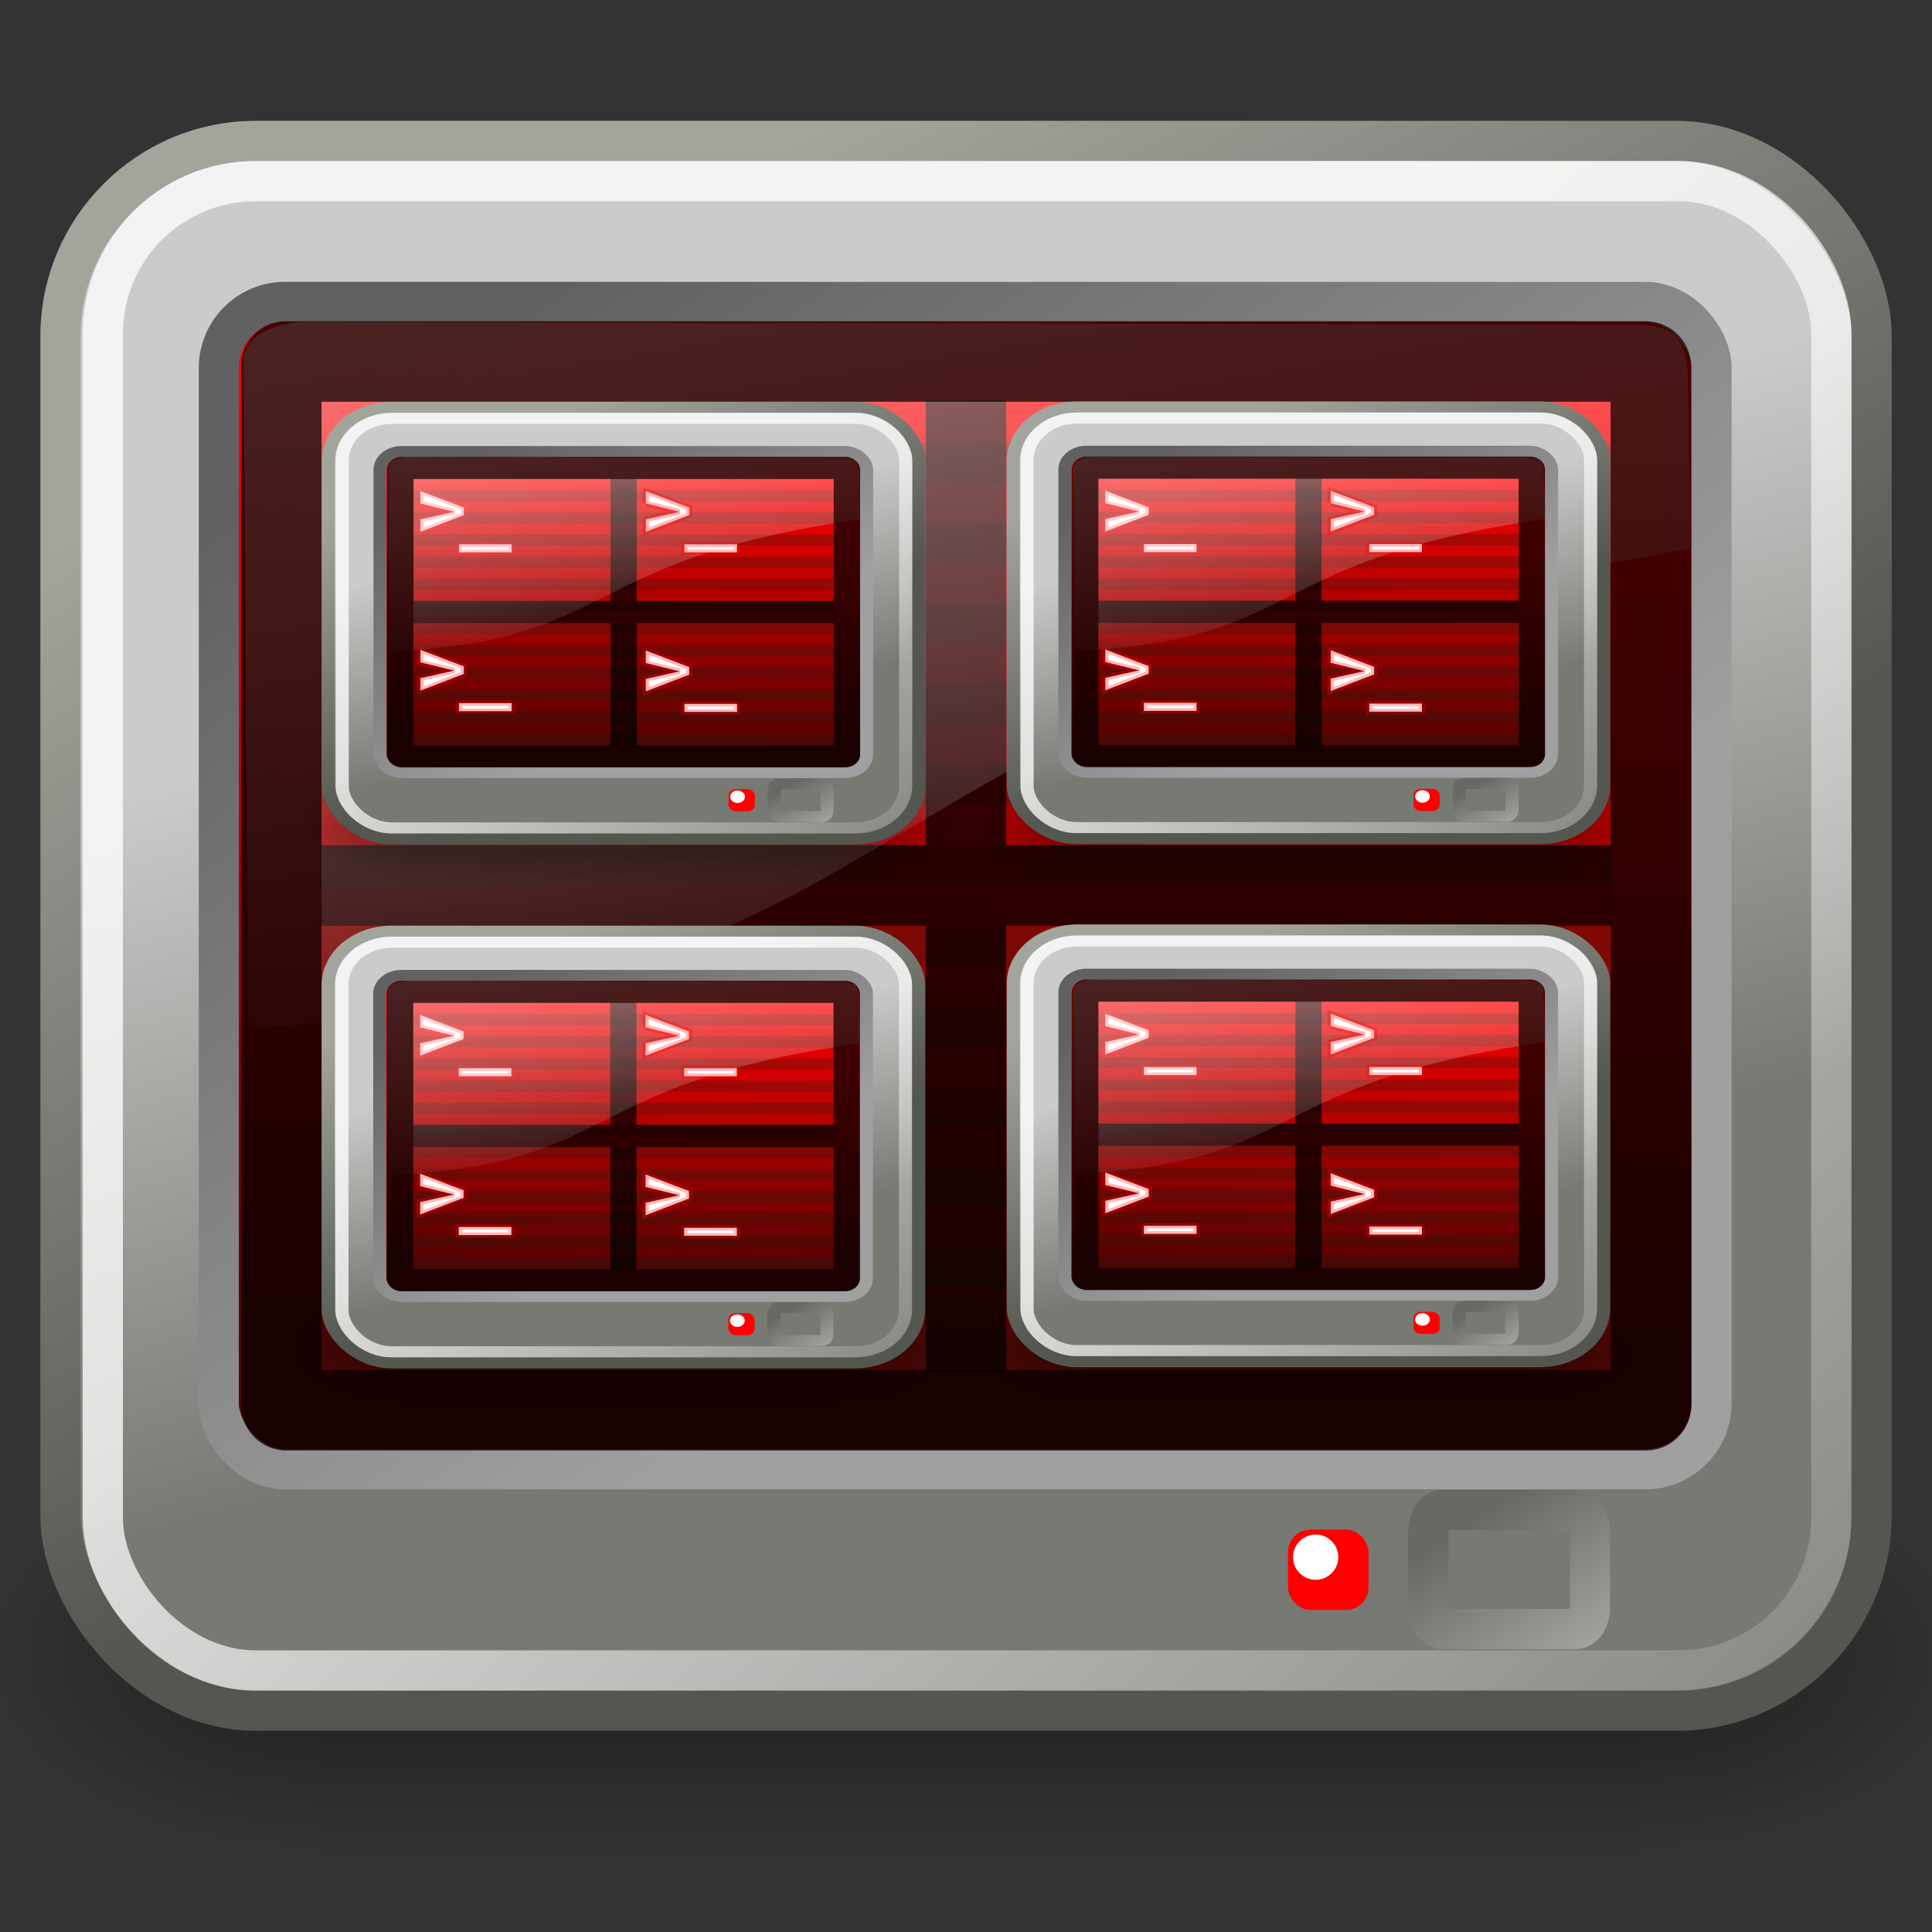 <?xml version="1.0" encoding="UTF-8" standalone="no"?>
<!-- Created with Inkscape (http://www.inkscape.org/) -->

<svg
   xmlns:dc="http://purl.org/dc/elements/1.1/"
   xmlns:cc="http://creativecommons.org/ns#"
   xmlns:rdf="http://www.w3.org/1999/02/22-rdf-syntax-ns#"
   xmlns:svg="http://www.w3.org/2000/svg"
   xmlns="http://www.w3.org/2000/svg"
   xmlns:xlink="http://www.w3.org/1999/xlink"
   xmlns:sodipodi="http://sodipodi.sourceforge.net/DTD/sodipodi-0.dtd"
   xmlns:inkscape="http://www.inkscape.org/namespaces/inkscape"
   width="48px"
   height="48px"
   id="svg1306"
   sodipodi:version="0.32"
   inkscape:version="0.48.5 r10040"
   sodipodi:docname="wopy.svg"
   inkscape:export-filename="/home/andreas/projekt/bild/tango/terminal4.png"
   inkscape:export-xdpi="240.00000"
   inkscape:export-ydpi="240.00000"
   inkscape:output_extension="org.inkscape.output.svg.inkscape"
   version="1.1">
  <rect width="100%" height="100%" fill="#333333" stroke="none"/>
  <defs
     id="defs1308">
    <radialGradient
       inkscape:collect="always"
       xlink:href="#linearGradient5060"
       id="radialGradient5031"
       gradientUnits="userSpaceOnUse"
       gradientTransform="matrix(-2.774,0,0,1.97,112.762,-872.885)"
       cx="605.714"
       cy="486.648"
       fx="605.714"
       fy="486.648"
       r="117.143" />
    <linearGradient
       inkscape:collect="always"
       id="linearGradient5060">
      <stop
         style="stop-color:black;stop-opacity:1;"
         offset="0"
         id="stop5062" />
      <stop
         style="stop-color:black;stop-opacity:0;"
         offset="1"
         id="stop5064" />
    </linearGradient>
    <radialGradient
       inkscape:collect="always"
       xlink:href="#linearGradient5060"
       id="radialGradient5029"
       gradientUnits="userSpaceOnUse"
       gradientTransform="matrix(2.774,0,0,1.97,-1891.633,-872.885)"
       cx="605.714"
       cy="486.648"
       fx="605.714"
       fy="486.648"
       r="117.143" />
    <linearGradient
       id="linearGradient5048">
      <stop
         style="stop-color:black;stop-opacity:0;"
         offset="0"
         id="stop5050" />
      <stop
         id="stop5056"
         offset="0.5"
         style="stop-color:black;stop-opacity:1;" />
      <stop
         style="stop-color:black;stop-opacity:0;"
         offset="1"
         id="stop5052" />
    </linearGradient>
    <linearGradient
       inkscape:collect="always"
       xlink:href="#linearGradient5048"
       id="linearGradient5027"
       gradientUnits="userSpaceOnUse"
       gradientTransform="matrix(2.774,0,0,1.97,-1892.179,-872.885)"
       x1="302.857"
       y1="366.648"
       x2="302.857"
       y2="609.505" />
    <linearGradient
       inkscape:collect="always"
       id="linearGradient6447">
      <stop
         style="stop-color:#777973;stop-opacity:1;"
         offset="0"
         id="stop6449" />
      <stop
         style="stop-color:#777973;stop-opacity:0;"
         offset="1"
         id="stop6451" />
    </linearGradient>
    <linearGradient
       id="linearGradient4254">
      <stop
         style="stop-color:#616161;stop-opacity:1;"
         offset="0"
         id="stop4256" />
      <stop
         style="stop-color:#a0a0a0;stop-opacity:1;"
         offset="1"
         id="stop4258" />
    </linearGradient>
    <linearGradient
       id="linearGradient5176">
      <stop
         id="stop5178"
         offset="0"
         style="stop-color:#a2a59c;stop-opacity:1;" />
      <stop
         id="stop5180"
         offset="1"
         style="stop-color:#535750;stop-opacity:1;" />
    </linearGradient>
    <linearGradient
       id="linearGradient2667">
      <stop
         id="stop2669"
         offset="0"
         style="stop-color:#ffffff;stop-opacity:1;" />
      <stop
         id="stop2671"
         offset="1"
         style="stop-color:#fcfcff;stop-opacity:0;" />
    </linearGradient>
    <linearGradient
       gradientUnits="userSpaceOnUse"
       y2="26.729"
       x2="17.199"
       y1="1.654"
       x1="11.492"
       gradientTransform="matrix(1.236,0,0,0.896,-1.082,2.831)"
       id="linearGradient2673"
       xlink:href="#linearGradient2667"
       inkscape:collect="always" />
    <linearGradient
       inkscape:collect="always"
       id="linearGradient2238">
      <stop
         style="stop-color:#ffffff;stop-opacity:1;"
         offset="0"
         id="stop2240" />
      <stop
         style="stop-color:#ffffff;stop-opacity:0;"
         offset="1"
         id="stop2242" />
    </linearGradient>
    <linearGradient
       id="linearGradient2214">
      <stop
         style="stop-color:#a9aaa7;stop-opacity:1;"
         offset="0"
         id="stop2216" />
      <stop
         style="stop-color:#676964;stop-opacity:1;"
         offset="1"
         id="stop2218" />
    </linearGradient>
    <linearGradient
       id="linearGradient2206">
      <stop
         style="stop-color:#777973;stop-opacity:1;"
         offset="0"
         id="stop2208" />
      <stop
         style="stop-color:#cbccca;stop-opacity:1;"
         offset="1"
         id="stop2210" />
    </linearGradient>
    <linearGradient
       id="linearGradient2198">
      <stop
         style="stop-color:#ff0000;stop-opacity:1;"
         offset="0"
         id="stop2200" />
      <stop
         style="stop-color:#5a0000;stop-opacity:1;"
         offset="1"
         id="stop2202" />
    </linearGradient>
    <linearGradient
       inkscape:collect="always"
       xlink:href="#linearGradient2198"
       id="linearGradient2204"
       x1="23.119"
       y1="9.583"
       x2="22.441"
       y2="34.226"
       gradientUnits="userSpaceOnUse"
       gradientTransform="matrix(0.95,0,0,0.965,1.183,0.277)" />
    <linearGradient
       inkscape:collect="always"
       xlink:href="#linearGradient2206"
       id="linearGradient2212"
       x1="29.87"
       y1="32.286"
       x2="24.842"
       y2="14.158"
       gradientUnits="userSpaceOnUse"
       gradientTransform="matrix(0.957,0,0,0.952,1.023,0.133)" />
    <linearGradient
       inkscape:collect="always"
       xlink:href="#linearGradient5176"
       id="linearGradient2220"
       x1="8.653"
       y1="9.587"
       x2="21.305"
       y2="32.498"
       gradientUnits="userSpaceOnUse"
       gradientTransform="matrix(0.957,0,0,0.952,1.023,0.133)" />
    <linearGradient
       inkscape:collect="always"
       xlink:href="#linearGradient2238"
       id="linearGradient2244"
       x1="20.339"
       y1="19.637"
       x2="48.845"
       y2="49.731"
       gradientUnits="userSpaceOnUse"
       gradientTransform="matrix(0.954,0,0,0.948,1.142,1.206)" />
    <linearGradient
       inkscape:collect="always"
       xlink:href="#linearGradient4254"
       id="linearGradient4260"
       x1="11.048"
       y1="9.146"
       x2="26.178"
       y2="30.343"
       gradientUnits="userSpaceOnUse"
       gradientTransform="matrix(0.998,0,0,0.989,4.354704e-2,9.1764254e-2)" />
    <linearGradient
       inkscape:collect="always"
       xlink:href="#linearGradient2214"
       id="linearGradient5719"
       x1="40.253"
       y1="42.319"
       x2="36.452"
       y2="38"
       gradientUnits="userSpaceOnUse"
       gradientTransform="matrix(1,0,0,0.745,0,9.569)" />
    <radialGradient
       inkscape:collect="always"
       xlink:href="#linearGradient6447"
       id="radialGradient6453"
       cx="37.496"
       cy="39.51"
       fx="37.496"
       fy="39.51"
       r="2.51"
       gradientTransform="matrix(1,0,0,0.738,0,9.844)"
       gradientUnits="userSpaceOnUse" />
    <linearGradient
       inkscape:collect="always"
       xlink:href="#linearGradient9515"
       id="linearGradient9521"
       x1="55.549"
       y1="77.07"
       x2="110.149"
       y2="131.853"
       gradientUnits="userSpaceOnUse" />
    <linearGradient
       inkscape:collect="always"
       id="linearGradient9515">
      <stop
         style="stop-color:#387eb8;stop-opacity:1"
         offset="0"
         id="stop9517" />
      <stop
         style="stop-color:#366994;stop-opacity:1"
         offset="1"
         id="stop9519" />
    </linearGradient>
    <linearGradient
       inkscape:collect="always"
       xlink:href="#linearGradient11301"
       id="linearGradient11307"
       x1="89.137"
       y1="111.921"
       x2="147.777"
       y2="168.101"
       gradientUnits="userSpaceOnUse" />
    <linearGradient
       inkscape:collect="always"
       id="linearGradient11301">
      <stop
         style="stop-color:#ffe052;stop-opacity:1"
         offset="0"
         id="stop11303" />
      <stop
         style="stop-color:#ffc331;stop-opacity:1"
         offset="1"
         id="stop11305" />
    </linearGradient>
    <linearGradient
       inkscape:collect="always"
       xlink:href="#linearGradient9515"
       id="linearGradient3947"
       gradientUnits="userSpaceOnUse"
       x1="55.549"
       y1="77.07"
       x2="110.149"
       y2="131.853" />
    <linearGradient
       inkscape:collect="always"
       xlink:href="#linearGradient11301"
       id="linearGradient3949"
       gradientUnits="userSpaceOnUse"
       x1="89.137"
       y1="111.921"
       x2="147.777"
       y2="168.101" />
    <linearGradient
       inkscape:collect="always"
       xlink:href="#linearGradient5048-0"
       id="linearGradient5027-6"
       gradientUnits="userSpaceOnUse"
       gradientTransform="matrix(2.774,0,0,1.97,-1892.179,-872.885)"
       x1="302.857"
       y1="366.648"
       x2="302.857"
       y2="609.505" />
    <linearGradient
       id="linearGradient5048-0">
      <stop
         style="stop-color:black;stop-opacity:0;"
         offset="0"
         id="stop5050-4" />
      <stop
         id="stop5056-7"
         offset="0.5"
         style="stop-color:black;stop-opacity:1;" />
      <stop
         style="stop-color:black;stop-opacity:0;"
         offset="1"
         id="stop5052-5" />
    </linearGradient>
    <radialGradient
       inkscape:collect="always"
       xlink:href="#linearGradient5060-3"
       id="radialGradient5029-0"
       gradientUnits="userSpaceOnUse"
       gradientTransform="matrix(2.774,0,0,1.97,-1891.633,-872.885)"
       cx="605.714"
       cy="486.648"
       fx="605.714"
       fy="486.648"
       r="117.143" />
    <linearGradient
       inkscape:collect="always"
       id="linearGradient5060-3">
      <stop
         style="stop-color:black;stop-opacity:1;"
         offset="0"
         id="stop5062-4" />
      <stop
         style="stop-color:black;stop-opacity:0;"
         offset="1"
         id="stop5064-4" />
    </linearGradient>
    <radialGradient
       inkscape:collect="always"
       xlink:href="#linearGradient5060-3"
       id="radialGradient5031-4"
       gradientUnits="userSpaceOnUse"
       gradientTransform="matrix(-2.774,0,0,1.97,112.762,-872.885)"
       cx="605.714"
       cy="486.648"
       fx="605.714"
       fy="486.648"
       r="117.143" />
    <linearGradient
       inkscape:collect="always"
       xlink:href="#linearGradient2206-7"
       id="linearGradient2212-7"
       x1="29.87"
       y1="32.286"
       x2="24.842"
       y2="14.158"
       gradientUnits="userSpaceOnUse"
       gradientTransform="matrix(0.957,0,0,0.952,1.023,0.133)" />
    <linearGradient
       id="linearGradient2206-7">
      <stop
         style="stop-color:#777973;stop-opacity:1;"
         offset="0"
         id="stop2208-4" />
      <stop
         style="stop-color:#cbccca;stop-opacity:1;"
         offset="1"
         id="stop2210-3" />
    </linearGradient>
    <linearGradient
       inkscape:collect="always"
       xlink:href="#linearGradient5176-4"
       id="linearGradient2220-1"
       x1="8.653"
       y1="9.587"
       x2="21.305"
       y2="32.498"
       gradientUnits="userSpaceOnUse"
       gradientTransform="matrix(0.957,0,0,0.952,1.023,0.133)" />
    <linearGradient
       id="linearGradient5176-4">
      <stop
         id="stop5178-8"
         offset="0"
         style="stop-color:#a2a59c;stop-opacity:1;" />
      <stop
         id="stop5180-5"
         offset="1"
         style="stop-color:#535750;stop-opacity:1;" />
    </linearGradient>
    <linearGradient
       inkscape:collect="always"
       xlink:href="#linearGradient2198-6"
       id="linearGradient2204-9"
       x1="23.119"
       y1="9.583"
       x2="22.441"
       y2="34.226"
       gradientUnits="userSpaceOnUse"
       gradientTransform="matrix(0.95,0,0,0.965,1.183,0.277)" />
    <linearGradient
       id="linearGradient2198-6">
      <stop
         style="stop-color:#ff0000;stop-opacity:1;"
         offset="0"
         id="stop2200-4" />
      <stop
         style="stop-color:#5a0000;stop-opacity:1;"
         offset="1"
         id="stop2202-7" />
    </linearGradient>
    <linearGradient
       inkscape:collect="always"
       xlink:href="#linearGradient4254-9"
       id="linearGradient4260-9"
       x1="11.048"
       y1="9.146"
       x2="26.178"
       y2="30.343"
       gradientUnits="userSpaceOnUse"
       gradientTransform="matrix(0.998,0,0,0.989,0.044,0.092)" />
    <linearGradient
       id="linearGradient4254-9">
      <stop
         style="stop-color:#616161;stop-opacity:1;"
         offset="0"
         id="stop4256-9" />
      <stop
         style="stop-color:#a0a0a0;stop-opacity:1;"
         offset="1"
         id="stop4258-5" />
    </linearGradient>
    <linearGradient
       inkscape:collect="always"
       xlink:href="#linearGradient2238-5"
       id="linearGradient2244-9"
       x1="20.339"
       y1="19.637"
       x2="48.845"
       y2="49.731"
       gradientUnits="userSpaceOnUse"
       gradientTransform="matrix(0.954,0,0,0.948,1.142,1.206)" />
    <linearGradient
       inkscape:collect="always"
       id="linearGradient2238-5">
      <stop
         style="stop-color:#ffffff;stop-opacity:1;"
         offset="0"
         id="stop2240-6" />
      <stop
         style="stop-color:#ffffff;stop-opacity:0;"
         offset="1"
         id="stop2242-1" />
    </linearGradient>
    <linearGradient
       gradientUnits="userSpaceOnUse"
       y2="26.729"
       x2="17.199"
       y1="1.654"
       x1="11.492"
       gradientTransform="matrix(1.236,0,0,0.896,-1.082,2.831)"
       id="linearGradient2673-5"
       xlink:href="#linearGradient2667-2"
       inkscape:collect="always" />
    <linearGradient
       id="linearGradient2667-2">
      <stop
         id="stop2669-3"
         offset="0"
         style="stop-color:#ffffff;stop-opacity:1;" />
      <stop
         id="stop2671-9"
         offset="1"
         style="stop-color:#fcfcff;stop-opacity:0;" />
    </linearGradient>
    <radialGradient
       inkscape:collect="always"
       xlink:href="#linearGradient6447-8"
       id="radialGradient6453-1"
       cx="37.496"
       cy="39.51"
       fx="37.496"
       fy="39.51"
       r="2.51"
       gradientTransform="matrix(1,0,0,0.738,0,9.844)"
       gradientUnits="userSpaceOnUse" />
    <linearGradient
       inkscape:collect="always"
       id="linearGradient6447-8">
      <stop
         style="stop-color:#777973;stop-opacity:1;"
         offset="0"
         id="stop6449-9" />
      <stop
         style="stop-color:#777973;stop-opacity:0;"
         offset="1"
         id="stop6451-4" />
    </linearGradient>
    <linearGradient
       inkscape:collect="always"
       xlink:href="#linearGradient2214-6"
       id="linearGradient5719-2"
       x1="40.253"
       y1="42.319"
       x2="36.452"
       y2="38"
       gradientUnits="userSpaceOnUse"
       gradientTransform="matrix(1,0,0,0.745,0,9.569)" />
    <linearGradient
       id="linearGradient2214-6">
      <stop
         style="stop-color:#a9aaa7;stop-opacity:1;"
         offset="0"
         id="stop2216-1" />
      <stop
         style="stop-color:#676964;stop-opacity:1;"
         offset="1"
         id="stop2218-1" />
    </linearGradient>
    <linearGradient
       inkscape:collect="always"
       xlink:href="#linearGradient5048-0-1"
       id="linearGradient5027-6-3"
       gradientUnits="userSpaceOnUse"
       gradientTransform="matrix(2.774,0,0,1.97,-1892.179,-872.885)"
       x1="302.857"
       y1="366.648"
       x2="302.857"
       y2="609.505" />
    <linearGradient
       id="linearGradient5048-0-1">
      <stop
         style="stop-color:black;stop-opacity:0;"
         offset="0"
         id="stop5050-4-3" />
      <stop
         id="stop5056-7-8"
         offset="0.5"
         style="stop-color:black;stop-opacity:1;" />
      <stop
         style="stop-color:black;stop-opacity:0;"
         offset="1"
         id="stop5052-5-2" />
    </linearGradient>
    <radialGradient
       inkscape:collect="always"
       xlink:href="#linearGradient5060-3-0"
       id="radialGradient5029-0-8"
       gradientUnits="userSpaceOnUse"
       gradientTransform="matrix(2.774,0,0,1.97,-1891.633,-872.885)"
       cx="605.714"
       cy="486.648"
       fx="605.714"
       fy="486.648"
       r="117.143" />
    <linearGradient
       inkscape:collect="always"
       id="linearGradient5060-3-0">
      <stop
         style="stop-color:black;stop-opacity:1;"
         offset="0"
         id="stop5062-4-5" />
      <stop
         style="stop-color:black;stop-opacity:0;"
         offset="1"
         id="stop5064-4-0" />
    </linearGradient>
    <radialGradient
       inkscape:collect="always"
       xlink:href="#linearGradient5060-3-0"
       id="radialGradient5031-4-8"
       gradientUnits="userSpaceOnUse"
       gradientTransform="matrix(-2.774,0,0,1.97,112.762,-872.885)"
       cx="605.714"
       cy="486.648"
       fx="605.714"
       fy="486.648"
       r="117.143" />
    <linearGradient
       inkscape:collect="always"
       xlink:href="#linearGradient2206-7-0"
       id="linearGradient2212-7-3"
       x1="29.87"
       y1="32.286"
       x2="24.842"
       y2="14.158"
       gradientUnits="userSpaceOnUse"
       gradientTransform="matrix(0.957,0,0,0.952,1.023,0.133)" />
    <linearGradient
       id="linearGradient2206-7-0">
      <stop
         style="stop-color:#777973;stop-opacity:1;"
         offset="0"
         id="stop2208-4-5" />
      <stop
         style="stop-color:#cbccca;stop-opacity:1;"
         offset="1"
         id="stop2210-3-2" />
    </linearGradient>
    <linearGradient
       inkscape:collect="always"
       xlink:href="#linearGradient5176-4-1"
       id="linearGradient2220-1-8"
       x1="8.653"
       y1="9.587"
       x2="21.305"
       y2="32.498"
       gradientUnits="userSpaceOnUse"
       gradientTransform="matrix(0.957,0,0,0.952,1.023,0.133)" />
    <linearGradient
       id="linearGradient5176-4-1">
      <stop
         id="stop5178-8-8"
         offset="0"
         style="stop-color:#a2a59c;stop-opacity:1;" />
      <stop
         id="stop5180-5-1"
         offset="1"
         style="stop-color:#535750;stop-opacity:1;" />
    </linearGradient>
    <linearGradient
       inkscape:collect="always"
       xlink:href="#linearGradient2198-6-7"
       id="linearGradient2204-9-9"
       x1="23.119"
       y1="9.583"
       x2="22.441"
       y2="34.226"
       gradientUnits="userSpaceOnUse"
       gradientTransform="matrix(0.95,0,0,0.965,1.183,0.277)" />
    <linearGradient
       id="linearGradient2198-6-7">
      <stop
         style="stop-color:#ff0000;stop-opacity:1;"
         offset="0"
         id="stop2200-4-9" />
      <stop
         style="stop-color:#5a0000;stop-opacity:1;"
         offset="1"
         id="stop2202-7-9" />
    </linearGradient>
    <linearGradient
       inkscape:collect="always"
       xlink:href="#linearGradient4254-9-7"
       id="linearGradient4260-9-9"
       x1="11.048"
       y1="9.146"
       x2="26.178"
       y2="30.343"
       gradientUnits="userSpaceOnUse"
       gradientTransform="matrix(0.998,0,0,0.989,0.044,0.092)" />
    <linearGradient
       id="linearGradient4254-9-7">
      <stop
         style="stop-color:#616161;stop-opacity:1;"
         offset="0"
         id="stop4256-9-2" />
      <stop
         style="stop-color:#a0a0a0;stop-opacity:1;"
         offset="1"
         id="stop4258-5-1" />
    </linearGradient>
    <linearGradient
       inkscape:collect="always"
       xlink:href="#linearGradient2238-5-6"
       id="linearGradient2244-9-2"
       x1="20.339"
       y1="19.637"
       x2="48.845"
       y2="49.731"
       gradientUnits="userSpaceOnUse"
       gradientTransform="matrix(0.954,0,0,0.948,1.142,1.206)" />
    <linearGradient
       inkscape:collect="always"
       id="linearGradient2238-5-6">
      <stop
         style="stop-color:#ffffff;stop-opacity:1;"
         offset="0"
         id="stop2240-6-8" />
      <stop
         style="stop-color:#ffffff;stop-opacity:0;"
         offset="1"
         id="stop2242-1-8" />
    </linearGradient>
    <linearGradient
       gradientUnits="userSpaceOnUse"
       y2="26.729"
       x2="17.199"
       y1="1.654"
       x1="11.492"
       gradientTransform="matrix(1.236,0,0,0.896,-1.082,2.831)"
       id="linearGradient2673-5-4"
       xlink:href="#linearGradient2667-2-1"
       inkscape:collect="always" />
    <linearGradient
       id="linearGradient2667-2-1">
      <stop
         id="stop2669-3-1"
         offset="0"
         style="stop-color:#ffffff;stop-opacity:1;" />
      <stop
         id="stop2671-9-9"
         offset="1"
         style="stop-color:#fcfcff;stop-opacity:0;" />
    </linearGradient>
    <radialGradient
       inkscape:collect="always"
       xlink:href="#linearGradient6447-8-6"
       id="radialGradient6453-1-1"
       cx="37.496"
       cy="39.51"
       fx="37.496"
       fy="39.51"
       r="2.51"
       gradientTransform="matrix(1,0,0,0.738,0,9.844)"
       gradientUnits="userSpaceOnUse" />
    <linearGradient
       inkscape:collect="always"
       id="linearGradient6447-8-6">
      <stop
         style="stop-color:#777973;stop-opacity:1;"
         offset="0"
         id="stop6449-9-8" />
      <stop
         style="stop-color:#777973;stop-opacity:0;"
         offset="1"
         id="stop6451-4-3" />
    </linearGradient>
    <linearGradient
       inkscape:collect="always"
       xlink:href="#linearGradient2214-6-8"
       id="linearGradient5719-2-1"
       x1="40.253"
       y1="42.319"
       x2="36.452"
       y2="38"
       gradientUnits="userSpaceOnUse"
       gradientTransform="matrix(1,0,0,0.745,0,9.569)" />
    <linearGradient
       id="linearGradient2214-6-8">
      <stop
         style="stop-color:#a9aaa7;stop-opacity:1;"
         offset="0"
         id="stop2216-1-1" />
      <stop
         style="stop-color:#676964;stop-opacity:1;"
         offset="1"
         id="stop2218-1-7" />
    </linearGradient>
    <linearGradient
       inkscape:collect="always"
       xlink:href="#linearGradient5048-0-19"
       id="linearGradient5027-6-5"
       gradientUnits="userSpaceOnUse"
       gradientTransform="matrix(2.774,0,0,1.97,-1892.179,-872.885)"
       x1="302.857"
       y1="366.648"
       x2="302.857"
       y2="609.505" />
    <linearGradient
       id="linearGradient5048-0-19">
      <stop
         style="stop-color:black;stop-opacity:0;"
         offset="0"
         id="stop5050-4-6" />
      <stop
         id="stop5056-7-9"
         offset="0.5"
         style="stop-color:black;stop-opacity:1;" />
      <stop
         style="stop-color:black;stop-opacity:0;"
         offset="1"
         id="stop5052-5-1" />
    </linearGradient>
    <radialGradient
       inkscape:collect="always"
       xlink:href="#linearGradient5060-3-8"
       id="radialGradient5029-0-0"
       gradientUnits="userSpaceOnUse"
       gradientTransform="matrix(2.774,0,0,1.97,-1891.633,-872.885)"
       cx="605.714"
       cy="486.648"
       fx="605.714"
       fy="486.648"
       r="117.143" />
    <linearGradient
       inkscape:collect="always"
       id="linearGradient5060-3-8">
      <stop
         style="stop-color:black;stop-opacity:1;"
         offset="0"
         id="stop5062-4-2" />
      <stop
         style="stop-color:black;stop-opacity:0;"
         offset="1"
         id="stop5064-4-3" />
    </linearGradient>
    <radialGradient
       inkscape:collect="always"
       xlink:href="#linearGradient5060-3-8"
       id="radialGradient5031-4-83"
       gradientUnits="userSpaceOnUse"
       gradientTransform="matrix(-2.774,0,0,1.97,112.762,-872.885)"
       cx="605.714"
       cy="486.648"
       fx="605.714"
       fy="486.648"
       r="117.143" />
    <linearGradient
       inkscape:collect="always"
       xlink:href="#linearGradient2206-7-3"
       id="linearGradient2212-7-5"
       x1="29.87"
       y1="32.286"
       x2="24.842"
       y2="14.158"
       gradientUnits="userSpaceOnUse"
       gradientTransform="matrix(0.957,0,0,0.952,1.023,0.133)" />
    <linearGradient
       id="linearGradient2206-7-3">
      <stop
         style="stop-color:#777973;stop-opacity:1;"
         offset="0"
         id="stop2208-4-52" />
      <stop
         style="stop-color:#cbccca;stop-opacity:1;"
         offset="1"
         id="stop2210-3-4" />
    </linearGradient>
    <linearGradient
       inkscape:collect="always"
       xlink:href="#linearGradient5176-4-9"
       id="linearGradient2220-1-80"
       x1="8.653"
       y1="9.587"
       x2="21.305"
       y2="32.498"
       gradientUnits="userSpaceOnUse"
       gradientTransform="matrix(0.957,0,0,0.952,1.023,0.133)" />
    <linearGradient
       id="linearGradient5176-4-9">
      <stop
         id="stop5178-8-4"
         offset="0"
         style="stop-color:#a2a59c;stop-opacity:1;" />
      <stop
         id="stop5180-5-9"
         offset="1"
         style="stop-color:#535750;stop-opacity:1;" />
    </linearGradient>
    <linearGradient
       inkscape:collect="always"
       xlink:href="#linearGradient2198-6-1"
       id="linearGradient2204-9-6"
       x1="23.119"
       y1="9.583"
       x2="22.441"
       y2="34.226"
       gradientUnits="userSpaceOnUse"
       gradientTransform="matrix(0.95,0,0,0.965,1.183,0.277)" />
    <linearGradient
       id="linearGradient2198-6-1">
      <stop
         style="stop-color:#ff0000;stop-opacity:1;"
         offset="0"
         id="stop2200-4-6" />
      <stop
         style="stop-color:#5a0000;stop-opacity:1;"
         offset="1"
         id="stop2202-7-1" />
    </linearGradient>
    <linearGradient
       inkscape:collect="always"
       xlink:href="#linearGradient4254-9-4"
       id="linearGradient4260-9-2"
       x1="11.048"
       y1="9.146"
       x2="26.178"
       y2="30.343"
       gradientUnits="userSpaceOnUse"
       gradientTransform="matrix(0.998,0,0,0.989,0.044,0.092)" />
    <linearGradient
       id="linearGradient4254-9-4">
      <stop
         style="stop-color:#616161;stop-opacity:1;"
         offset="0"
         id="stop4256-9-4" />
      <stop
         style="stop-color:#a0a0a0;stop-opacity:1;"
         offset="1"
         id="stop4258-5-7" />
    </linearGradient>
    <linearGradient
       inkscape:collect="always"
       xlink:href="#linearGradient2238-5-8"
       id="linearGradient2244-9-20"
       x1="20.339"
       y1="19.637"
       x2="48.845"
       y2="49.731"
       gradientUnits="userSpaceOnUse"
       gradientTransform="matrix(0.954,0,0,0.948,1.142,1.206)" />
    <linearGradient
       inkscape:collect="always"
       id="linearGradient2238-5-8">
      <stop
         style="stop-color:#ffffff;stop-opacity:1;"
         offset="0"
         id="stop2240-6-3" />
      <stop
         style="stop-color:#ffffff;stop-opacity:0;"
         offset="1"
         id="stop2242-1-89" />
    </linearGradient>
    <linearGradient
       gradientUnits="userSpaceOnUse"
       y2="26.729"
       x2="17.199"
       y1="1.654"
       x1="11.492"
       gradientTransform="matrix(1.236,0,0,0.896,-1.082,2.831)"
       id="linearGradient2673-5-6"
       xlink:href="#linearGradient2667-2-8"
       inkscape:collect="always" />
    <linearGradient
       id="linearGradient2667-2-8">
      <stop
         id="stop2669-3-9"
         offset="0"
         style="stop-color:#ffffff;stop-opacity:1;" />
      <stop
         id="stop2671-9-0"
         offset="1"
         style="stop-color:#fcfcff;stop-opacity:0;" />
    </linearGradient>
    <radialGradient
       inkscape:collect="always"
       xlink:href="#linearGradient6447-8-9"
       id="radialGradient6453-1-3"
       cx="37.496"
       cy="39.51"
       fx="37.496"
       fy="39.51"
       r="2.51"
       gradientTransform="matrix(1,0,0,0.738,0,9.844)"
       gradientUnits="userSpaceOnUse" />
    <linearGradient
       inkscape:collect="always"
       id="linearGradient6447-8-9">
      <stop
         style="stop-color:#777973;stop-opacity:1;"
         offset="0"
         id="stop6449-9-4" />
      <stop
         style="stop-color:#777973;stop-opacity:0;"
         offset="1"
         id="stop6451-4-8" />
    </linearGradient>
    <linearGradient
       inkscape:collect="always"
       xlink:href="#linearGradient2214-6-1"
       id="linearGradient5719-2-2"
       x1="40.253"
       y1="42.319"
       x2="36.452"
       y2="38"
       gradientUnits="userSpaceOnUse"
       gradientTransform="matrix(1,0,0,0.745,0,9.569)" />
    <linearGradient
       id="linearGradient2214-6-1">
      <stop
         style="stop-color:#a9aaa7;stop-opacity:1;"
         offset="0"
         id="stop2216-1-3" />
      <stop
         style="stop-color:#676964;stop-opacity:1;"
         offset="1"
         id="stop2218-1-6" />
    </linearGradient>
    <linearGradient
       inkscape:collect="always"
       xlink:href="#linearGradient5048-0-11"
       id="linearGradient5027-6-0"
       gradientUnits="userSpaceOnUse"
       gradientTransform="matrix(2.774,0,0,1.97,-1892.179,-872.885)"
       x1="302.857"
       y1="366.648"
       x2="302.857"
       y2="609.505" />
    <linearGradient
       id="linearGradient5048-0-11">
      <stop
         style="stop-color:black;stop-opacity:0;"
         offset="0"
         id="stop5050-4-2" />
      <stop
         id="stop5056-7-1"
         offset="0.5"
         style="stop-color:black;stop-opacity:1;" />
      <stop
         style="stop-color:black;stop-opacity:0;"
         offset="1"
         id="stop5052-5-5" />
    </linearGradient>
    <radialGradient
       inkscape:collect="always"
       xlink:href="#linearGradient5060-3-7"
       id="radialGradient5029-0-86"
       gradientUnits="userSpaceOnUse"
       gradientTransform="matrix(2.774,0,0,1.97,-1891.633,-872.885)"
       cx="605.714"
       cy="486.648"
       fx="605.714"
       fy="486.648"
       r="117.143" />
    <linearGradient
       inkscape:collect="always"
       id="linearGradient5060-3-7">
      <stop
         style="stop-color:black;stop-opacity:1;"
         offset="0"
         id="stop5062-4-1" />
      <stop
         style="stop-color:black;stop-opacity:0;"
         offset="1"
         id="stop5064-4-2" />
    </linearGradient>
    <radialGradient
       inkscape:collect="always"
       xlink:href="#linearGradient5060-3-7"
       id="radialGradient5031-4-0"
       gradientUnits="userSpaceOnUse"
       gradientTransform="matrix(-2.774,0,0,1.97,112.762,-872.885)"
       cx="605.714"
       cy="486.648"
       fx="605.714"
       fy="486.648"
       r="117.143" />
    <linearGradient
       inkscape:collect="always"
       xlink:href="#linearGradient2206-7-7"
       id="linearGradient2212-7-6"
       x1="29.87"
       y1="32.286"
       x2="24.842"
       y2="14.158"
       gradientUnits="userSpaceOnUse"
       gradientTransform="matrix(0.957,0,0,0.952,1.023,0.133)" />
    <linearGradient
       id="linearGradient2206-7-7">
      <stop
         style="stop-color:#777973;stop-opacity:1;"
         offset="0"
         id="stop2208-4-3" />
      <stop
         style="stop-color:#cbccca;stop-opacity:1;"
         offset="1"
         id="stop2210-3-8" />
    </linearGradient>
    <linearGradient
       inkscape:collect="always"
       xlink:href="#linearGradient5176-4-8"
       id="linearGradient2220-1-3"
       x1="8.653"
       y1="9.587"
       x2="21.305"
       y2="32.498"
       gradientUnits="userSpaceOnUse"
       gradientTransform="matrix(0.957,0,0,0.952,1.023,0.133)" />
    <linearGradient
       id="linearGradient5176-4-8">
      <stop
         id="stop5178-8-2"
         offset="0"
         style="stop-color:#a2a59c;stop-opacity:1;" />
      <stop
         id="stop5180-5-12"
         offset="1"
         style="stop-color:#535750;stop-opacity:1;" />
    </linearGradient>
    <linearGradient
       inkscape:collect="always"
       xlink:href="#linearGradient2198-6-9"
       id="linearGradient2204-9-0"
       x1="23.119"
       y1="9.583"
       x2="22.441"
       y2="34.226"
       gradientUnits="userSpaceOnUse"
       gradientTransform="matrix(0.95,0,0,0.965,1.183,0.277)" />
    <linearGradient
       id="linearGradient2198-6-9">
      <stop
         style="stop-color:#ff0000;stop-opacity:1;"
         offset="0"
         id="stop2200-4-8" />
      <stop
         style="stop-color:#5a0000;stop-opacity:1;"
         offset="1"
         id="stop2202-7-10" />
    </linearGradient>
    <linearGradient
       inkscape:collect="always"
       xlink:href="#linearGradient4254-9-6"
       id="linearGradient4260-9-5"
       x1="11.048"
       y1="9.146"
       x2="26.178"
       y2="30.343"
       gradientUnits="userSpaceOnUse"
       gradientTransform="matrix(0.998,0,0,0.989,0.044,0.092)" />
    <linearGradient
       id="linearGradient4254-9-6">
      <stop
         style="stop-color:#616161;stop-opacity:1;"
         offset="0"
         id="stop4256-9-6" />
      <stop
         style="stop-color:#a0a0a0;stop-opacity:1;"
         offset="1"
         id="stop4258-5-0" />
    </linearGradient>
    <linearGradient
       inkscape:collect="always"
       xlink:href="#linearGradient2238-5-84"
       id="linearGradient2244-9-9"
       x1="20.339"
       y1="19.637"
       x2="48.845"
       y2="49.731"
       gradientUnits="userSpaceOnUse"
       gradientTransform="matrix(0.954,0,0,0.948,1.142,1.206)" />
    <linearGradient
       inkscape:collect="always"
       id="linearGradient2238-5-84">
      <stop
         style="stop-color:#ffffff;stop-opacity:1;"
         offset="0"
         id="stop2240-6-2" />
      <stop
         style="stop-color:#ffffff;stop-opacity:0;"
         offset="1"
         id="stop2242-1-0" />
    </linearGradient>
    <linearGradient
       gradientUnits="userSpaceOnUse"
       y2="26.729"
       x2="17.199"
       y1="1.654"
       x1="11.492"
       gradientTransform="matrix(1.236,0,0,0.896,-1.082,2.831)"
       id="linearGradient2673-5-5"
       xlink:href="#linearGradient2667-2-9"
       inkscape:collect="always" />
    <linearGradient
       id="linearGradient2667-2-9">
      <stop
         id="stop2669-3-0"
         offset="0"
         style="stop-color:#ffffff;stop-opacity:1;" />
      <stop
         id="stop2671-9-1"
         offset="1"
         style="stop-color:#fcfcff;stop-opacity:0;" />
    </linearGradient>
    <radialGradient
       inkscape:collect="always"
       xlink:href="#linearGradient6447-8-1"
       id="radialGradient6453-1-9"
       cx="37.496"
       cy="39.51"
       fx="37.496"
       fy="39.51"
       r="2.51"
       gradientTransform="matrix(1,0,0,0.738,0,9.844)"
       gradientUnits="userSpaceOnUse" />
    <linearGradient
       inkscape:collect="always"
       id="linearGradient6447-8-1">
      <stop
         style="stop-color:#777973;stop-opacity:1;"
         offset="0"
         id="stop6449-9-41" />
      <stop
         style="stop-color:#777973;stop-opacity:0;"
         offset="1"
         id="stop6451-4-83" />
    </linearGradient>
    <linearGradient
       inkscape:collect="always"
       xlink:href="#linearGradient2214-6-86"
       id="linearGradient5719-2-4"
       x1="40.253"
       y1="42.319"
       x2="36.452"
       y2="38"
       gradientUnits="userSpaceOnUse"
       gradientTransform="matrix(1,0,0,0.745,0,9.569)" />
    <linearGradient
       id="linearGradient2214-6-86">
      <stop
         style="stop-color:#a9aaa7;stop-opacity:1;"
         offset="0"
         id="stop2216-1-4" />
      <stop
         style="stop-color:#676964;stop-opacity:1;"
         offset="1"
         id="stop2218-1-0" />
    </linearGradient>
  </defs>
  <sodipodi:namedview
     id="base"
     pagecolor="#ffffff"
     bordercolor="#666666"
     borderopacity="0.196"
     inkscape:pageopacity="0.0"
     inkscape:pageshadow="2"
     inkscape:zoom="5.6568542"
     inkscape:cx="44.568495"
     inkscape:cy="34.43376"
     inkscape:current-layer="layer1"
     showgrid="false"
     inkscape:grid-bbox="true"
     inkscape:document-units="px"
     inkscape:window-width="986"
     inkscape:window-height="665"
     inkscape:window-x="378"
     inkscape:window-y="33"
     showguides="true"
     inkscape:guide-bbox="true"
     inkscape:showpageshadow="false"
     inkscape:window-maximized="0" />
  <g
     id="layer1"
     inkscape:label="Layer 1"
     inkscape:groupmode="layer">
    <g
       id="g3951">
      <g
         transform="matrix(2.454499e-2,0,0,2.086758e-2,46.144,39.341)"
         id="g5022">
        <rect
           style="opacity:0.402;color:black;fill:url(#linearGradient5027);fill-opacity:1;fill-rule:nonzero;stroke:none;stroke-width:1;stroke-linecap:round;stroke-linejoin:miter;marker:none;marker-start:none;marker-mid:none;marker-end:none;stroke-miterlimit:4;stroke-dasharray:none;stroke-dashoffset:0;stroke-opacity:1;visibility:visible;display:inline;overflow:visible"
           id="rect4173"
           width="1339.633"
           height="478.357"
           x="-1559.252"
           y="-150.697" />
        <path
           style="opacity:0.402;color:black;fill:url(#radialGradient5029);fill-opacity:1;fill-rule:nonzero;stroke:none;stroke-width:1;stroke-linecap:round;stroke-linejoin:miter;marker:none;marker-start:none;marker-mid:none;marker-end:none;stroke-miterlimit:4;stroke-dasharray:none;stroke-dashoffset:0;stroke-opacity:1;visibility:visible;display:inline;overflow:visible"
           d="M -219.619,-150.68 C -219.619,-150.68 -219.619,327.65 -219.619,327.65 C -76.745,328.551 125.781,220.481 125.781,88.454 C 125.781,-43.572 -33.655,-150.68 -219.619,-150.68 z "
           id="path5058"
           sodipodi:nodetypes="cccc" />
        <path
           sodipodi:nodetypes="cccc"
           id="path5018"
           d="M -1559.252,-150.68 C -1559.252,-150.68 -1559.252,327.65 -1559.252,327.65 C -1702.127,328.551 -1904.652,220.481 -1904.652,88.454 C -1904.652,-43.572 -1745.216,-150.68 -1559.252,-150.68 z "
           style="opacity:0.402;color:black;fill:url(#radialGradient5031);fill-opacity:1;fill-rule:nonzero;stroke:none;stroke-width:1;stroke-linecap:round;stroke-linejoin:miter;marker:none;marker-start:none;marker-mid:none;marker-end:none;stroke-miterlimit:4;stroke-dasharray:none;stroke-dashoffset:0;stroke-opacity:1;visibility:visible;display:inline;overflow:visible" />
      </g>
      <rect
         ry="4.852"
         rx="4.852"
         y="3.502"
         x="1.503"
         height="38.999"
         width="44.996"
         id="rect1316"
         style="opacity:1;fill:url(#linearGradient2212);fill-opacity:1;fill-rule:evenodd;stroke:url(#linearGradient2220);stroke-width:1;stroke-linecap:round;stroke-linejoin:round;stroke-miterlimit:4;stroke-dasharray:none;stroke-dashoffset:0;stroke-opacity:1" />
      <rect
         ry="1.644"
         rx="1.645"
         y="7.5"
         x="5.436"
         height="29.005"
         width="37.088"
         id="rect1314"
         style="opacity:1;fill:url(#linearGradient2204);fill-opacity:1;fill-rule:evenodd;stroke:url(#linearGradient4260);stroke-width:0.995;stroke-linecap:round;stroke-linejoin:round;stroke-miterlimit:4;stroke-dasharray:none;stroke-dashoffset:0;stroke-opacity:1" />
      <g
         style="opacity:0.256"
         id="g2286">
        <path
           style="fill:none;fill-opacity:0.75;fill-rule:evenodd;stroke:#181f10;stroke-width:1.001;stroke-linecap:butt;stroke-linejoin:miter;stroke-miterlimit:4;stroke-dasharray:none;stroke-opacity:1"
           d="M 8.015,11.5 L 39.994,11.5"
           id="path1345" />
        <path
           id="path2264"
           d="M 8.015,13.5 L 39.994,13.5"
           style="fill:none;fill-opacity:0.75;fill-rule:evenodd;stroke:#181f10;stroke-width:1.001;stroke-linecap:butt;stroke-linejoin:miter;stroke-miterlimit:4;stroke-dasharray:none;stroke-opacity:1" />
        <path
           style="fill:none;fill-opacity:0.75;fill-rule:evenodd;stroke:#181f10;stroke-width:1.001;stroke-linecap:butt;stroke-linejoin:miter;stroke-miterlimit:4;stroke-dasharray:none;stroke-opacity:1"
           d="M 8.015,15.5 L 39.994,15.5"
           id="path2266" />
        <path
           id="path2268"
           d="M 8.015,17.5 L 39.994,17.5"
           style="fill:none;fill-opacity:0.75;fill-rule:evenodd;stroke:#181f10;stroke-width:1.001;stroke-linecap:butt;stroke-linejoin:miter;stroke-miterlimit:4;stroke-dasharray:none;stroke-opacity:1" />
        <path
           style="fill:none;fill-opacity:0.75;fill-rule:evenodd;stroke:#181f10;stroke-width:1.001;stroke-linecap:butt;stroke-linejoin:miter;stroke-miterlimit:4;stroke-dasharray:none;stroke-opacity:1"
           d="M 8.015,19.5 L 39.994,19.5"
           id="path2270" />
        <path
           id="path2272"
           d="M 8.015,21.5 L 39.994,21.5"
           style="fill:none;fill-opacity:0.75;fill-rule:evenodd;stroke:#181f10;stroke-width:1.001;stroke-linecap:butt;stroke-linejoin:miter;stroke-miterlimit:4;stroke-dasharray:none;stroke-opacity:1" />
        <path
           style="fill:none;fill-opacity:0.75;fill-rule:evenodd;stroke:#181f10;stroke-width:1.001;stroke-linecap:butt;stroke-linejoin:miter;stroke-miterlimit:4;stroke-dasharray:none;stroke-opacity:1"
           d="M 8.015,23.5 L 39.994,23.5"
           id="path2274" />
        <path
           id="path2276"
           d="M 8.015,25.5 L 39.994,25.5"
           style="fill:none;fill-opacity:0.75;fill-rule:evenodd;stroke:#181f10;stroke-width:1.001;stroke-linecap:butt;stroke-linejoin:miter;stroke-miterlimit:4;stroke-dasharray:none;stroke-opacity:1" />
        <path
           style="fill:none;fill-opacity:0.75;fill-rule:evenodd;stroke:#181f10;stroke-width:1.001;stroke-linecap:butt;stroke-linejoin:miter;stroke-miterlimit:4;stroke-dasharray:none;stroke-opacity:1"
           d="M 8.015,27.5 L 39.994,27.5"
           id="path2278" />
        <path
           id="path2280"
           d="M 8.015,29.5 L 39.994,29.5"
           style="fill:none;fill-opacity:0.75;fill-rule:evenodd;stroke:#181f10;stroke-width:1.001;stroke-linecap:butt;stroke-linejoin:miter;stroke-miterlimit:4;stroke-dasharray:none;stroke-opacity:1" />
        <path
           style="fill:none;fill-opacity:0.75;fill-rule:evenodd;stroke:#181f10;stroke-width:1.001;stroke-linecap:butt;stroke-linejoin:miter;stroke-miterlimit:4;stroke-dasharray:none;stroke-opacity:1"
           d="M 8.015,31.5 L 39.994,31.5"
           id="path2282" />
        <path
           id="path2284"
           d="M 8.015,33.5 L 39.994,33.5"
           style="fill:none;fill-opacity:0.75;fill-rule:evenodd;stroke:#181f10;stroke-width:1.001;stroke-linecap:butt;stroke-linejoin:miter;stroke-miterlimit:4;stroke-dasharray:none;stroke-opacity:1" />
      </g>
      <rect
         ry="3.791"
         rx="3.791"
         y="4.501"
         x="2.554"
         height="37.001"
         width="42.945"
         id="rect2232"
         style="opacity:0.764;fill:none;fill-opacity:1;fill-rule:evenodd;stroke:url(#linearGradient2244);stroke-width:1;stroke-linecap:round;stroke-linejoin:round;stroke-miterlimit:4;stroke-dasharray:none;stroke-dashoffset:0;stroke-opacity:1" />
      <path
         sodipodi:nodetypes="ccccccccccccc"
         id="text1340"
         d="M 8.517,12.192 L 8.517,11.068 L 11.823,12.562 L 11.823,13.245 L 8.517,14.749 L 8.517,13.629 L 11.08,12.946 L 8.517,12.192 z M 15.469,15.881 L 15.469,16.608 L 11.457,16.608 L 11.457,15.881 L 15.469,15.881"
         style="font-size:18.585px;font-style:normal;font-variant:normal;font-weight:bold;font-stretch:normal;text-align:start;line-height:125%;writing-mode:lr-tb;text-anchor:start;fill:#ffffff;fill-opacity:1;stroke:#ff0000;stroke-width:0.368pt;stroke-linecap:butt;stroke-linejoin:miter;stroke-opacity:0.279;font-family:Bitstream Vera Sans Mono" />
      <path
         id="rect3228"
         d="M 23 9.938 L 23 21 L 7.969 21 L 7.969 23 L 23 23 L 23 34.094 L 25 34.094 L 25 23 L 40.031 23 L 40.031 21 L 25 21 L 25 9.938 L 23 9.938 z "
         style="opacity:0.724;fill:#000000;fill-opacity:1;stroke:none;stroke-width:2;stroke-linecap:round;stroke-linejoin:miter;stroke-miterlimit:4;stroke-dasharray:none;stroke-opacity:0.279" />
      <path
         id="path2443"
         d="M 7.625,8 C 7.102,8 6.052,8.19 6.052,9.026 L 6.17,25.543 C 23.842,24.579 20.294,17.286 42,13.633 L 41.937,9.291 C 41.859,8.166 41.398,8.059 40.327,8.066 L 7.625,8 z "
         style="opacity:0.531;fill:url(#linearGradient2673);fill-opacity:1;fill-rule:evenodd;stroke:none;stroke-width:0.25pt;stroke-linecap:butt;stroke-linejoin:miter;stroke-opacity:1"
         sodipodi:nodetypes="ccccccc" />
      <rect
         ry="0.118"
         rx="0.118"
         y="8.981"
         x="6.989"
         height="26.057"
         width="34.026"
         id="rect1340"
         style="opacity:0.714;fill:none;fill-opacity:1;fill-rule:evenodd;stroke:#000000;stroke-width:2;stroke-linecap:round;stroke-linejoin:round;stroke-miterlimit:4;stroke-dasharray:none;stroke-dashoffset:0;stroke-opacity:1" />
      <rect
         ry="0.56"
         rx="0.358"
         y="37.515"
         x="35.486"
         height="2.959"
         width="4.02"
         id="rect5025"
         style="opacity:1;fill:url(#radialGradient6453);fill-opacity:1;fill-rule:evenodd;stroke:url(#linearGradient5719);stroke-width:1;stroke-linecap:round;stroke-linejoin:miter;stroke-miterlimit:4;stroke-dasharray:none;stroke-dashoffset:0;stroke-opacity:1" />
      <rect
         ry="0.56"
         rx="0.56"
         y="38"
         x="32"
         height="2"
         width="2"
         id="rect6458"
         style="opacity:1;fill:#ff0000;fill-opacity:1;fill-rule:evenodd;stroke:none;stroke-width:2;stroke-linecap:round;stroke-linejoin:miter;stroke-miterlimit:4;stroke-dasharray:none;stroke-dashoffset:0;stroke-opacity:1" />
      <path
         transform="translate(4.375,-6.250000e-2)"
         d="m 28.875,38.75 c 0,0.311 -0.252,0.562 -0.562,0.562 -0.311,0 -0.562,-0.252 -0.562,-0.562 0,-0.311 0.252,-0.562 0.562,-0.562 0.311,0 0.562,0.252 0.562,0.562 z"
         sodipodi:ry="0.5625"
         sodipodi:rx="0.5625"
         sodipodi:cy="38.75"
         sodipodi:cx="28.3125"
         id="path2300"
         style="opacity:1;color:#000000;fill:#ffffff;fill-opacity:1;fill-rule:nonzero;stroke:none;stroke-width:1;stroke-linecap:butt;stroke-linejoin:round;marker:none;marker-start:none;marker-mid:none;marker-end:none;stroke-miterlimit:4;stroke-dasharray:none;stroke-dashoffset:0;stroke-opacity:1;visibility:visible;display:inline;overflow:visible"
         sodipodi:type="arc" />
      <path
         sodipodi:nodetypes="ccccccccccccc"
         id="path3221"
         d="M 25.695,12.192 L 25.695,11.068 L 29.001,12.562 L 29.001,13.245 L 25.695,14.749 L 25.695,13.629 L 28.258,12.946 L 25.695,12.192 z M 32.647,15.881 L 32.647,16.608 L 28.635,16.608 L 28.635,15.881 L 32.647,15.881"
         style="font-size:18.585px;font-style:normal;font-variant:normal;font-weight:bold;font-stretch:normal;text-align:start;line-height:125%;writing-mode:lr-tb;text-anchor:start;fill:#ffffff;fill-opacity:1;stroke:#ff0000;stroke-width:0.368pt;stroke-linecap:butt;stroke-linejoin:miter;stroke-opacity:0.279;font-family:Bitstream Vera Sans Mono" />
      <path
         sodipodi:nodetypes="ccccccccccccc"
         id="path3223"
         d="M 8.517,26.539 L 8.517,25.415 L 11.823,26.909 L 11.823,27.592 L 8.517,29.096 L 8.517,27.975 L 11.08,27.293 L 8.517,26.539 z M 15.469,30.228 L 15.469,30.955 L 11.457,30.955 L 11.457,30.228 L 15.469,30.228"
         style="font-size:18.585px;font-style:normal;font-variant:normal;font-weight:bold;font-stretch:normal;text-align:start;line-height:125%;writing-mode:lr-tb;text-anchor:start;fill:#ffffff;fill-opacity:1;stroke:#ff0000;stroke-width:0.368pt;stroke-linecap:butt;stroke-linejoin:miter;stroke-opacity:0.279;font-family:Bitstream Vera Sans Mono" />
      <path
         sodipodi:nodetypes="ccccccccccccc"
         id="path3226"
         d="M 25.695,26.606 L 25.695,25.482 L 29.001,26.977 L 29.001,27.66 L 25.695,29.164 L 25.695,28.043 L 28.258,27.361 L 25.695,26.606 z M 32.647,30.296 L 32.647,31.022 L 28.635,31.022 L 28.635,30.296 L 32.647,30.296"
         style="font-size:18.585px;font-style:normal;font-variant:normal;font-weight:bold;font-stretch:normal;text-align:start;line-height:125%;writing-mode:lr-tb;text-anchor:start;fill:#ffffff;fill-opacity:1;stroke:#ff0000;stroke-width:0.368pt;stroke-linecap:butt;stroke-linejoin:miter;stroke-opacity:0.279;font-family:Bitstream Vera Sans Mono" />
    </g>
    <g
       id="g3940"
       transform="translate(0.313,-2.16)">
      <g
         id="g4005" />
    </g>
    <g
       transform="matrix(0.326,0,0,0.275,7.669,9.156)"
       id="g3951-3">
      <g
         transform="matrix(0.025,0,0,0.021,46.144,39.341)"
         id="g5022-5">
        <rect
           style="opacity:0.402;color:#000000;fill:url(#linearGradient5027-6);fill-opacity:1;fill-rule:nonzero;stroke:none;stroke-width:1;marker:none;visibility:visible;display:inline;overflow:visible"
           id="rect4173-5"
           width="1339.633"
           height="478.357"
           x="-1559.252"
           y="-150.697" />
        <path
           inkscape:connector-curvature="0"
           style="opacity:0.402;color:#000000;fill:url(#radialGradient5029-0);fill-opacity:1;fill-rule:nonzero;stroke:none;stroke-width:1;marker:none;visibility:visible;display:inline;overflow:visible"
           d="m -219.619,-150.68 c 0,0 0,478.331 0,478.331 142.874,0.9 345.4,-107.17 345.4,-239.196 0,-132.027 -159.437,-239.135 -345.4,-239.135 z"
           id="path5058-5"
           sodipodi:nodetypes="cccc" />
        <path
           inkscape:connector-curvature="0"
           sodipodi:nodetypes="cccc"
           id="path5018-1"
           d="m -1559.252,-150.68 c 0,0 0,478.331 0,478.331 -142.874,0.9 -345.4,-107.17 -345.4,-239.196 0,-132.027 159.437,-239.135 345.4,-239.135 z"
           style="opacity:0.402;color:#000000;fill:url(#radialGradient5031-4);fill-opacity:1;fill-rule:nonzero;stroke:none;stroke-width:1;marker:none;visibility:visible;display:inline;overflow:visible" />
      </g>
      <rect
         ry="4.852"
         rx="4.852"
         y="3.502"
         x="1.503"
         height="38.999"
         width="44.996"
         id="rect1316-3"
         style="fill:url(#linearGradient2212-7);fill-opacity:1;fill-rule:evenodd;stroke:url(#linearGradient2220-1);stroke-width:1;stroke-linecap:round;stroke-linejoin:round;stroke-miterlimit:4;stroke-opacity:1;stroke-dasharray:none;stroke-dashoffset:0" />
      <rect
         ry="1.644"
         rx="1.645"
         y="7.5"
         x="5.436"
         height="29.005"
         width="37.088"
         id="rect1314-0"
         style="fill:url(#linearGradient2204-9);fill-opacity:1;fill-rule:evenodd;stroke:url(#linearGradient4260-9);stroke-width:0.995;stroke-linecap:round;stroke-linejoin:round;stroke-miterlimit:4;stroke-opacity:1;stroke-dasharray:none;stroke-dashoffset:0" />
      <g
         style="opacity:0.256"
         id="g2286-1">
        <path
           inkscape:connector-curvature="0"
           style="fill:none;stroke:#181f10;stroke-width:1.001;stroke-linecap:butt;stroke-linejoin:miter;stroke-miterlimit:4;stroke-opacity:1;stroke-dasharray:none"
           d="m 8.015,11.5 31.979,0"
           id="path1345-1" />
        <path
           inkscape:connector-curvature="0"
           id="path2264-6"
           d="m 8.015,13.5 31.979,0"
           style="fill:none;stroke:#181f10;stroke-width:1.001;stroke-linecap:butt;stroke-linejoin:miter;stroke-miterlimit:4;stroke-opacity:1;stroke-dasharray:none" />
        <path
           inkscape:connector-curvature="0"
           style="fill:none;stroke:#181f10;stroke-width:1.001;stroke-linecap:butt;stroke-linejoin:miter;stroke-miterlimit:4;stroke-opacity:1;stroke-dasharray:none"
           d="m 8.015,15.5 31.979,0"
           id="path2266-8" />
        <path
           inkscape:connector-curvature="0"
           id="path2268-0"
           d="m 8.015,17.5 31.979,0"
           style="fill:none;stroke:#181f10;stroke-width:1.001;stroke-linecap:butt;stroke-linejoin:miter;stroke-miterlimit:4;stroke-opacity:1;stroke-dasharray:none" />
        <path
           inkscape:connector-curvature="0"
           style="fill:none;stroke:#181f10;stroke-width:1.001;stroke-linecap:butt;stroke-linejoin:miter;stroke-miterlimit:4;stroke-opacity:1;stroke-dasharray:none"
           d="m 8.015,19.5 31.979,0"
           id="path2270-5" />
        <path
           inkscape:connector-curvature="0"
           id="path2272-7"
           d="m 8.015,21.5 31.979,0"
           style="fill:none;stroke:#181f10;stroke-width:1.001;stroke-linecap:butt;stroke-linejoin:miter;stroke-miterlimit:4;stroke-opacity:1;stroke-dasharray:none" />
        <path
           inkscape:connector-curvature="0"
           style="fill:none;stroke:#181f10;stroke-width:1.001;stroke-linecap:butt;stroke-linejoin:miter;stroke-miterlimit:4;stroke-opacity:1;stroke-dasharray:none"
           d="m 8.015,23.5 31.979,0"
           id="path2274-5" />
        <path
           inkscape:connector-curvature="0"
           id="path2276-6"
           d="m 8.015,25.5 31.979,0"
           style="fill:none;stroke:#181f10;stroke-width:1.001;stroke-linecap:butt;stroke-linejoin:miter;stroke-miterlimit:4;stroke-opacity:1;stroke-dasharray:none" />
        <path
           inkscape:connector-curvature="0"
           style="fill:none;stroke:#181f10;stroke-width:1.001;stroke-linecap:butt;stroke-linejoin:miter;stroke-miterlimit:4;stroke-opacity:1;stroke-dasharray:none"
           d="m 8.015,27.5 31.979,0"
           id="path2278-4" />
        <path
           inkscape:connector-curvature="0"
           id="path2280-3"
           d="m 8.015,29.5 31.979,0"
           style="fill:none;stroke:#181f10;stroke-width:1.001;stroke-linecap:butt;stroke-linejoin:miter;stroke-miterlimit:4;stroke-opacity:1;stroke-dasharray:none" />
        <path
           inkscape:connector-curvature="0"
           style="fill:none;stroke:#181f10;stroke-width:1.001;stroke-linecap:butt;stroke-linejoin:miter;stroke-miterlimit:4;stroke-opacity:1;stroke-dasharray:none"
           d="m 8.015,31.5 31.979,0"
           id="path2282-7" />
        <path
           inkscape:connector-curvature="0"
           id="path2284-9"
           d="m 8.015,33.5 31.979,0"
           style="fill:none;stroke:#181f10;stroke-width:1.001;stroke-linecap:butt;stroke-linejoin:miter;stroke-miterlimit:4;stroke-opacity:1;stroke-dasharray:none" />
      </g>
      <rect
         ry="3.791"
         rx="3.791"
         y="4.501"
         x="2.554"
         height="37.001"
         width="42.945"
         id="rect2232-5"
         style="opacity:0.764;fill:none;stroke:url(#linearGradient2244-9);stroke-width:1;stroke-linecap:round;stroke-linejoin:round;stroke-miterlimit:4;stroke-opacity:1;stroke-dasharray:none;stroke-dashoffset:0" />
      <path
         inkscape:connector-curvature="0"
         sodipodi:nodetypes="ccccccccccccc"
         id="text1340-0"
         d="m 8.517,12.192 0,-1.124 3.306,1.494 0,0.683 -3.306,1.504 0,-1.121 2.563,-0.682 -2.563,-0.755 z m 6.952,3.69 0,0.726 -4.012,0 0,-0.726 4.012,0"
         style="font-size:18.585px;font-style:normal;font-variant:normal;font-weight:bold;font-stretch:normal;text-align:start;line-height:125%;writing-mode:lr-tb;text-anchor:start;fill:#ffffff;fill-opacity:1;stroke:#ff0000;stroke-width:0.368pt;stroke-linecap:butt;stroke-linejoin:miter;stroke-opacity:0.279;font-family:Bitstream Vera Sans Mono" />
      <path
         inkscape:connector-curvature="0"
         id="rect3228-0"
         d="M 23,9.938 23,21 7.969,21 l 0,2 L 23,23 l 0,11.094 2,0 L 25,23 l 15.031,0 0,-2 L 25,21 25,9.938 l -2,0 z"
         style="opacity:0.724;fill:#000000;fill-opacity:1;stroke:none" />
      <path
         inkscape:connector-curvature="0"
         id="path2443-8"
         d="M 7.625,8 C 7.102,8 6.052,8.19 6.052,9.026 L 6.17,25.543 C 23.842,24.579 20.294,17.286 42,13.633 L 41.937,9.291 C 41.859,8.166 41.398,8.059 40.327,8.066 L 7.625,8 z"
         style="opacity:0.531;fill:url(#linearGradient2673-5);fill-opacity:1;fill-rule:evenodd;stroke:none"
         sodipodi:nodetypes="ccccccc" />
      <rect
         ry="0.118"
         rx="0.118"
         y="8.981"
         x="6.989"
         height="26.057"
         width="34.026"
         id="rect1340-0"
         style="opacity:0.714;fill:none;stroke:#000000;stroke-width:2;stroke-linecap:round;stroke-linejoin:round;stroke-miterlimit:4;stroke-opacity:1;stroke-dasharray:none;stroke-dashoffset:0" />
      <rect
         ry="0.56"
         rx="0.358"
         y="37.515"
         x="35.486"
         height="2.959"
         width="4.02"
         id="rect5025-9"
         style="fill:url(#radialGradient6453-1);fill-opacity:1;fill-rule:evenodd;stroke:url(#linearGradient5719-2);stroke-width:1;stroke-linecap:round;stroke-linejoin:miter;stroke-miterlimit:4;stroke-opacity:1;stroke-dasharray:none;stroke-dashoffset:0" />
      <rect
         ry="0.56"
         rx="0.56"
         y="38"
         x="32"
         height="2"
         width="2"
         id="rect6458-5"
         style="fill:#ff0000;fill-opacity:1;fill-rule:evenodd;stroke:none" />
      <path
         transform="translate(4.375,-0.062)"
         d="m 28.875,38.75 c 0,0.311 -0.252,0.562 -0.562,0.562 -0.311,0 -0.562,-0.252 -0.562,-0.562 0,-0.311 0.252,-0.562 0.562,-0.562 0.311,0 0.562,0.252 0.562,0.562 z"
         sodipodi:ry="0.5625"
         sodipodi:rx="0.5625"
         sodipodi:cy="38.75"
         sodipodi:cx="28.3125"
         id="path2300-4"
         style="color:#000000;fill:#ffffff;fill-opacity:1;fill-rule:nonzero;stroke:none;stroke-width:1;marker:none;visibility:visible;display:inline;overflow:visible"
         sodipodi:type="arc" />
      <path
         inkscape:connector-curvature="0"
         sodipodi:nodetypes="ccccccccccccc"
         id="path3221-7"
         d="m 25.695,12.192 0,-1.124 3.306,1.494 0,0.683 -3.306,1.504 0,-1.121 2.563,-0.682 -2.563,-0.755 z m 6.952,3.69 0,0.726 -4.012,0 0,-0.726 4.012,0"
         style="font-size:18.585px;font-style:normal;font-variant:normal;font-weight:bold;font-stretch:normal;text-align:start;line-height:125%;writing-mode:lr-tb;text-anchor:start;fill:#ffffff;fill-opacity:1;stroke:#ff0000;stroke-width:0.368pt;stroke-linecap:butt;stroke-linejoin:miter;stroke-opacity:0.279;font-family:Bitstream Vera Sans Mono" />
      <path
         inkscape:connector-curvature="0"
         sodipodi:nodetypes="ccccccccccccc"
         id="path3223-6"
         d="m 8.517,26.539 0,-1.124 3.306,1.494 0,0.683 -3.306,1.504 0,-1.121 2.563,-0.682 -2.563,-0.755 z m 6.952,3.69 0,0.726 -4.012,0 0,-0.726 4.012,0"
         style="font-size:18.585px;font-style:normal;font-variant:normal;font-weight:bold;font-stretch:normal;text-align:start;line-height:125%;writing-mode:lr-tb;text-anchor:start;fill:#ffffff;fill-opacity:1;stroke:#ff0000;stroke-width:0.368pt;stroke-linecap:butt;stroke-linejoin:miter;stroke-opacity:0.279;font-family:Bitstream Vera Sans Mono" />
      <path
         inkscape:connector-curvature="0"
         sodipodi:nodetypes="ccccccccccccc"
         id="path3226-6"
         d="m 25.695,26.606 0,-1.124 3.306,1.494 0,0.683 -3.306,1.504 0,-1.121 2.563,-0.682 -2.563,-0.755 z m 6.952,3.69 0,0.726 -4.012,0 0,-0.726 4.012,0"
         style="font-size:18.585px;font-style:normal;font-variant:normal;font-weight:bold;font-stretch:normal;text-align:start;line-height:125%;writing-mode:lr-tb;text-anchor:start;fill:#ffffff;fill-opacity:1;stroke:#ff0000;stroke-width:0.368pt;stroke-linecap:butt;stroke-linejoin:miter;stroke-opacity:0.279;font-family:Bitstream Vera Sans Mono" />
    </g>
    <g
       transform="matrix(0.326,0,0,0.275,7.663,22.172)"
       id="g3951-3-0">
      <g
         transform="matrix(0.025,0,0,0.021,46.144,39.341)"
         id="g5022-5-6">
        <rect
           style="opacity:0.402;color:#000000;fill:url(#linearGradient5027-6-3);fill-opacity:1;fill-rule:nonzero;stroke:none;stroke-width:1;marker:none;visibility:visible;display:inline;overflow:visible"
           id="rect4173-5-1"
           width="1339.633"
           height="478.357"
           x="-1559.252"
           y="-150.697" />
        <path
           inkscape:connector-curvature="0"
           style="opacity:0.402;color:#000000;fill:url(#radialGradient5029-0-8);fill-opacity:1;fill-rule:nonzero;stroke:none;stroke-width:1;marker:none;visibility:visible;display:inline;overflow:visible"
           d="m -219.619,-150.68 c 0,0 0,478.331 0,478.331 142.874,0.9 345.4,-107.17 345.4,-239.196 0,-132.027 -159.437,-239.135 -345.4,-239.135 z"
           id="path5058-5-0"
           sodipodi:nodetypes="cccc" />
        <path
           inkscape:connector-curvature="0"
           sodipodi:nodetypes="cccc"
           id="path5018-1-8"
           d="m -1559.252,-150.68 c 0,0 0,478.331 0,478.331 -142.874,0.9 -345.4,-107.17 -345.4,-239.196 0,-132.027 159.437,-239.135 345.4,-239.135 z"
           style="opacity:0.402;color:#000000;fill:url(#radialGradient5031-4-8);fill-opacity:1;fill-rule:nonzero;stroke:none;stroke-width:1;marker:none;visibility:visible;display:inline;overflow:visible" />
      </g>
      <rect
         ry="4.852"
         rx="4.852"
         y="3.502"
         x="1.503"
         height="38.999"
         width="44.996"
         id="rect1316-3-2"
         style="fill:url(#linearGradient2212-7-3);fill-opacity:1;fill-rule:evenodd;stroke:url(#linearGradient2220-1-8);stroke-width:1;stroke-linecap:round;stroke-linejoin:round;stroke-miterlimit:4;stroke-opacity:1;stroke-dasharray:none;stroke-dashoffset:0" />
      <rect
         ry="1.644"
         rx="1.645"
         y="7.5"
         x="5.436"
         height="29.005"
         width="37.088"
         id="rect1314-0-2"
         style="fill:url(#linearGradient2204-9-9);fill-opacity:1;fill-rule:evenodd;stroke:url(#linearGradient4260-9-9);stroke-width:0.995;stroke-linecap:round;stroke-linejoin:round;stroke-miterlimit:4;stroke-opacity:1;stroke-dasharray:none;stroke-dashoffset:0" />
      <g
         style="opacity:0.256"
         id="g2286-1-9">
        <path
           inkscape:connector-curvature="0"
           style="fill:none;stroke:#181f10;stroke-width:1.001;stroke-linecap:butt;stroke-linejoin:miter;stroke-miterlimit:4;stroke-opacity:1;stroke-dasharray:none"
           d="m 8.015,11.5 31.979,0"
           id="path1345-1-9" />
        <path
           inkscape:connector-curvature="0"
           id="path2264-6-3"
           d="m 8.015,13.5 31.979,0"
           style="fill:none;stroke:#181f10;stroke-width:1.001;stroke-linecap:butt;stroke-linejoin:miter;stroke-miterlimit:4;stroke-opacity:1;stroke-dasharray:none" />
        <path
           inkscape:connector-curvature="0"
           style="fill:none;stroke:#181f10;stroke-width:1.001;stroke-linecap:butt;stroke-linejoin:miter;stroke-miterlimit:4;stroke-opacity:1;stroke-dasharray:none"
           d="m 8.015,15.5 31.979,0"
           id="path2266-8-0" />
        <path
           inkscape:connector-curvature="0"
           id="path2268-0-1"
           d="m 8.015,17.5 31.979,0"
           style="fill:none;stroke:#181f10;stroke-width:1.001;stroke-linecap:butt;stroke-linejoin:miter;stroke-miterlimit:4;stroke-opacity:1;stroke-dasharray:none" />
        <path
           inkscape:connector-curvature="0"
           style="fill:none;stroke:#181f10;stroke-width:1.001;stroke-linecap:butt;stroke-linejoin:miter;stroke-miterlimit:4;stroke-opacity:1;stroke-dasharray:none"
           d="m 8.015,19.5 31.979,0"
           id="path2270-5-2" />
        <path
           inkscape:connector-curvature="0"
           id="path2272-7-2"
           d="m 8.015,21.5 31.979,0"
           style="fill:none;stroke:#181f10;stroke-width:1.001;stroke-linecap:butt;stroke-linejoin:miter;stroke-miterlimit:4;stroke-opacity:1;stroke-dasharray:none" />
        <path
           inkscape:connector-curvature="0"
           style="fill:none;stroke:#181f10;stroke-width:1.001;stroke-linecap:butt;stroke-linejoin:miter;stroke-miterlimit:4;stroke-opacity:1;stroke-dasharray:none"
           d="m 8.015,23.5 31.979,0"
           id="path2274-5-2" />
        <path
           inkscape:connector-curvature="0"
           id="path2276-6-5"
           d="m 8.015,25.5 31.979,0"
           style="fill:none;stroke:#181f10;stroke-width:1.001;stroke-linecap:butt;stroke-linejoin:miter;stroke-miterlimit:4;stroke-opacity:1;stroke-dasharray:none" />
        <path
           inkscape:connector-curvature="0"
           style="fill:none;stroke:#181f10;stroke-width:1.001;stroke-linecap:butt;stroke-linejoin:miter;stroke-miterlimit:4;stroke-opacity:1;stroke-dasharray:none"
           d="m 8.015,27.5 31.979,0"
           id="path2278-4-1" />
        <path
           inkscape:connector-curvature="0"
           id="path2280-3-0"
           d="m 8.015,29.5 31.979,0"
           style="fill:none;stroke:#181f10;stroke-width:1.001;stroke-linecap:butt;stroke-linejoin:miter;stroke-miterlimit:4;stroke-opacity:1;stroke-dasharray:none" />
        <path
           inkscape:connector-curvature="0"
           style="fill:none;stroke:#181f10;stroke-width:1.001;stroke-linecap:butt;stroke-linejoin:miter;stroke-miterlimit:4;stroke-opacity:1;stroke-dasharray:none"
           d="m 8.015,31.5 31.979,0"
           id="path2282-7-5" />
        <path
           inkscape:connector-curvature="0"
           id="path2284-9-5"
           d="m 8.015,33.5 31.979,0"
           style="fill:none;stroke:#181f10;stroke-width:1.001;stroke-linecap:butt;stroke-linejoin:miter;stroke-miterlimit:4;stroke-opacity:1;stroke-dasharray:none" />
      </g>
      <rect
         ry="3.791"
         rx="3.791"
         y="4.501"
         x="2.554"
         height="37.001"
         width="42.945"
         id="rect2232-5-4"
         style="opacity:0.764;fill:none;stroke:url(#linearGradient2244-9-2);stroke-width:1;stroke-linecap:round;stroke-linejoin:round;stroke-miterlimit:4;stroke-opacity:1;stroke-dasharray:none;stroke-dashoffset:0" />
      <path
         inkscape:connector-curvature="0"
         sodipodi:nodetypes="ccccccccccccc"
         id="text1340-0-9"
         d="m 8.517,12.192 0,-1.124 3.306,1.494 0,0.683 -3.306,1.504 0,-1.121 2.563,-0.682 -2.563,-0.755 z m 6.952,3.69 0,0.726 -4.012,0 0,-0.726 4.012,0"
         style="font-size:18.585px;font-style:normal;font-variant:normal;font-weight:bold;font-stretch:normal;text-align:start;line-height:125%;writing-mode:lr-tb;text-anchor:start;fill:#ffffff;fill-opacity:1;stroke:#ff0000;stroke-width:0.368pt;stroke-linecap:butt;stroke-linejoin:miter;stroke-opacity:0.279;font-family:Bitstream Vera Sans Mono" />
      <path
         inkscape:connector-curvature="0"
         id="rect3228-0-5"
         d="M 23,9.938 23,21 7.969,21 l 0,2 L 23,23 l 0,11.094 2,0 L 25,23 l 15.031,0 0,-2 L 25,21 25,9.938 l -2,0 z"
         style="opacity:0.724;fill:#000000;fill-opacity:1;stroke:none" />
      <path
         inkscape:connector-curvature="0"
         id="path2443-8-7"
         d="M 7.625,8 C 7.102,8 6.052,8.19 6.052,9.026 L 6.17,25.543 C 23.842,24.579 20.294,17.286 42,13.633 L 41.937,9.291 C 41.859,8.166 41.398,8.059 40.327,8.066 L 7.625,8 z"
         style="opacity:0.531;fill:url(#linearGradient2673-5-4);fill-opacity:1;fill-rule:evenodd;stroke:none"
         sodipodi:nodetypes="ccccccc" />
      <rect
         ry="0.118"
         rx="0.118"
         y="8.981"
         x="6.989"
         height="26.057"
         width="34.026"
         id="rect1340-0-5"
         style="opacity:0.714;fill:none;stroke:#000000;stroke-width:2;stroke-linecap:round;stroke-linejoin:round;stroke-miterlimit:4;stroke-opacity:1;stroke-dasharray:none;stroke-dashoffset:0" />
      <rect
         ry="0.56"
         rx="0.358"
         y="37.515"
         x="35.486"
         height="2.959"
         width="4.02"
         id="rect5025-9-3"
         style="fill:url(#radialGradient6453-1-1);fill-opacity:1;fill-rule:evenodd;stroke:url(#linearGradient5719-2-1);stroke-width:1;stroke-linecap:round;stroke-linejoin:miter;stroke-miterlimit:4;stroke-opacity:1;stroke-dasharray:none;stroke-dashoffset:0" />
      <rect
         ry="0.56"
         rx="0.56"
         y="38"
         x="32"
         height="2"
         width="2"
         id="rect6458-5-1"
         style="fill:#ff0000;fill-opacity:1;fill-rule:evenodd;stroke:none" />
      <path
         transform="translate(4.375,-0.062)"
         d="m 28.875,38.75 c 0,0.311 -0.252,0.562 -0.562,0.562 -0.311,0 -0.562,-0.252 -0.562,-0.562 0,-0.311 0.252,-0.562 0.562,-0.562 0.311,0 0.562,0.252 0.562,0.562 z"
         sodipodi:ry="0.5625"
         sodipodi:rx="0.5625"
         sodipodi:cy="38.75"
         sodipodi:cx="28.3125"
         id="path2300-4-8"
         style="color:#000000;fill:#ffffff;fill-opacity:1;fill-rule:nonzero;stroke:none;stroke-width:1;marker:none;visibility:visible;display:inline;overflow:visible"
         sodipodi:type="arc" />
      <path
         inkscape:connector-curvature="0"
         sodipodi:nodetypes="ccccccccccccc"
         id="path3221-7-3"
         d="m 25.695,12.192 0,-1.124 3.306,1.494 0,0.683 -3.306,1.504 0,-1.121 2.563,-0.682 -2.563,-0.755 z m 6.952,3.69 0,0.726 -4.012,0 0,-0.726 4.012,0"
         style="font-size:18.585px;font-style:normal;font-variant:normal;font-weight:bold;font-stretch:normal;text-align:start;line-height:125%;writing-mode:lr-tb;text-anchor:start;fill:#ffffff;fill-opacity:1;stroke:#ff0000;stroke-width:0.368pt;stroke-linecap:butt;stroke-linejoin:miter;stroke-opacity:0.279;font-family:Bitstream Vera Sans Mono" />
      <path
         inkscape:connector-curvature="0"
         sodipodi:nodetypes="ccccccccccccc"
         id="path3223-6-2"
         d="m 8.517,26.539 0,-1.124 3.306,1.494 0,0.683 -3.306,1.504 0,-1.121 2.563,-0.682 -2.563,-0.755 z m 6.952,3.69 0,0.726 -4.012,0 0,-0.726 4.012,0"
         style="font-size:18.585px;font-style:normal;font-variant:normal;font-weight:bold;font-stretch:normal;text-align:start;line-height:125%;writing-mode:lr-tb;text-anchor:start;fill:#ffffff;fill-opacity:1;stroke:#ff0000;stroke-width:0.368pt;stroke-linecap:butt;stroke-linejoin:miter;stroke-opacity:0.279;font-family:Bitstream Vera Sans Mono" />
      <path
         inkscape:connector-curvature="0"
         sodipodi:nodetypes="ccccccccccccc"
         id="path3226-6-7"
         d="m 25.695,26.606 0,-1.124 3.306,1.494 0,0.683 -3.306,1.504 0,-1.121 2.563,-0.682 -2.563,-0.755 z m 6.952,3.69 0,0.726 -4.012,0 0,-0.726 4.012,0"
         style="font-size:18.585px;font-style:normal;font-variant:normal;font-weight:bold;font-stretch:normal;text-align:start;line-height:125%;writing-mode:lr-tb;text-anchor:start;fill:#ffffff;fill-opacity:1;stroke:#ff0000;stroke-width:0.368pt;stroke-linecap:butt;stroke-linejoin:miter;stroke-opacity:0.279;font-family:Bitstream Vera Sans Mono" />
    </g>
    <g
       transform="matrix(0.326,0,0,0.275,24.685,9.149)"
       id="g3951-3-1">
      <g
         transform="matrix(0.025,0,0,0.021,46.144,39.341)"
         id="g5022-5-3">
        <rect
           style="opacity:0.402;color:#000000;fill:url(#linearGradient5027-6-5);fill-opacity:1;fill-rule:nonzero;stroke:none;stroke-width:1;marker:none;visibility:visible;display:inline;overflow:visible"
           id="rect4173-5-8"
           width="1339.633"
           height="478.357"
           x="-1559.252"
           y="-150.697" />
        <path
           inkscape:connector-curvature="0"
           style="opacity:0.402;color:#000000;fill:url(#radialGradient5029-0-0);fill-opacity:1;fill-rule:nonzero;stroke:none;stroke-width:1;marker:none;visibility:visible;display:inline;overflow:visible"
           d="m -219.619,-150.68 c 0,0 0,478.331 0,478.331 142.874,0.9 345.4,-107.17 345.4,-239.196 0,-132.027 -159.437,-239.135 -345.4,-239.135 z"
           id="path5058-5-5"
           sodipodi:nodetypes="cccc" />
        <path
           inkscape:connector-curvature="0"
           sodipodi:nodetypes="cccc"
           id="path5018-1-4"
           d="m -1559.252,-150.68 c 0,0 0,478.331 0,478.331 -142.874,0.9 -345.4,-107.17 -345.4,-239.196 0,-132.027 159.437,-239.135 345.4,-239.135 z"
           style="opacity:0.402;color:#000000;fill:url(#radialGradient5031-4-83);fill-opacity:1;fill-rule:nonzero;stroke:none;stroke-width:1;marker:none;visibility:visible;display:inline;overflow:visible" />
      </g>
      <rect
         ry="4.852"
         rx="4.852"
         y="3.502"
         x="1.503"
         height="38.999"
         width="44.996"
         id="rect1316-3-6"
         style="fill:url(#linearGradient2212-7-5);fill-opacity:1;fill-rule:evenodd;stroke:url(#linearGradient2220-1-80);stroke-width:1;stroke-linecap:round;stroke-linejoin:round;stroke-miterlimit:4;stroke-opacity:1;stroke-dasharray:none;stroke-dashoffset:0" />
      <rect
         ry="1.644"
         rx="1.645"
         y="7.5"
         x="5.436"
         height="29.005"
         width="37.088"
         id="rect1314-0-9"
         style="fill:url(#linearGradient2204-9-6);fill-opacity:1;fill-rule:evenodd;stroke:url(#linearGradient4260-9-2);stroke-width:0.995;stroke-linecap:round;stroke-linejoin:round;stroke-miterlimit:4;stroke-opacity:1;stroke-dasharray:none;stroke-dashoffset:0" />
      <g
         style="opacity:0.256"
         id="g2286-1-0">
        <path
           inkscape:connector-curvature="0"
           style="fill:none;stroke:#181f10;stroke-width:1.001;stroke-linecap:butt;stroke-linejoin:miter;stroke-miterlimit:4;stroke-opacity:1;stroke-dasharray:none"
           d="m 8.015,11.5 31.979,0"
           id="path1345-1-8" />
        <path
           inkscape:connector-curvature="0"
           id="path2264-6-36"
           d="m 8.015,13.5 31.979,0"
           style="fill:none;stroke:#181f10;stroke-width:1.001;stroke-linecap:butt;stroke-linejoin:miter;stroke-miterlimit:4;stroke-opacity:1;stroke-dasharray:none" />
        <path
           inkscape:connector-curvature="0"
           style="fill:none;stroke:#181f10;stroke-width:1.001;stroke-linecap:butt;stroke-linejoin:miter;stroke-miterlimit:4;stroke-opacity:1;stroke-dasharray:none"
           d="m 8.015,15.5 31.979,0"
           id="path2266-8-4" />
        <path
           inkscape:connector-curvature="0"
           id="path2268-0-2"
           d="m 8.015,17.5 31.979,0"
           style="fill:none;stroke:#181f10;stroke-width:1.001;stroke-linecap:butt;stroke-linejoin:miter;stroke-miterlimit:4;stroke-opacity:1;stroke-dasharray:none" />
        <path
           inkscape:connector-curvature="0"
           style="fill:none;stroke:#181f10;stroke-width:1.001;stroke-linecap:butt;stroke-linejoin:miter;stroke-miterlimit:4;stroke-opacity:1;stroke-dasharray:none"
           d="m 8.015,19.5 31.979,0"
           id="path2270-5-0" />
        <path
           inkscape:connector-curvature="0"
           id="path2272-7-6"
           d="m 8.015,21.5 31.979,0"
           style="fill:none;stroke:#181f10;stroke-width:1.001;stroke-linecap:butt;stroke-linejoin:miter;stroke-miterlimit:4;stroke-opacity:1;stroke-dasharray:none" />
        <path
           inkscape:connector-curvature="0"
           style="fill:none;stroke:#181f10;stroke-width:1.001;stroke-linecap:butt;stroke-linejoin:miter;stroke-miterlimit:4;stroke-opacity:1;stroke-dasharray:none"
           d="m 8.015,23.5 31.979,0"
           id="path2274-5-23" />
        <path
           inkscape:connector-curvature="0"
           id="path2276-6-4"
           d="m 8.015,25.5 31.979,0"
           style="fill:none;stroke:#181f10;stroke-width:1.001;stroke-linecap:butt;stroke-linejoin:miter;stroke-miterlimit:4;stroke-opacity:1;stroke-dasharray:none" />
        <path
           inkscape:connector-curvature="0"
           style="fill:none;stroke:#181f10;stroke-width:1.001;stroke-linecap:butt;stroke-linejoin:miter;stroke-miterlimit:4;stroke-opacity:1;stroke-dasharray:none"
           d="m 8.015,27.5 31.979,0"
           id="path2278-4-11" />
        <path
           inkscape:connector-curvature="0"
           id="path2280-3-4"
           d="m 8.015,29.5 31.979,0"
           style="fill:none;stroke:#181f10;stroke-width:1.001;stroke-linecap:butt;stroke-linejoin:miter;stroke-miterlimit:4;stroke-opacity:1;stroke-dasharray:none" />
        <path
           inkscape:connector-curvature="0"
           style="fill:none;stroke:#181f10;stroke-width:1.001;stroke-linecap:butt;stroke-linejoin:miter;stroke-miterlimit:4;stroke-opacity:1;stroke-dasharray:none"
           d="m 8.015,31.5 31.979,0"
           id="path2282-7-2" />
        <path
           inkscape:connector-curvature="0"
           id="path2284-9-2"
           d="m 8.015,33.5 31.979,0"
           style="fill:none;stroke:#181f10;stroke-width:1.001;stroke-linecap:butt;stroke-linejoin:miter;stroke-miterlimit:4;stroke-opacity:1;stroke-dasharray:none" />
      </g>
      <rect
         ry="3.791"
         rx="3.791"
         y="4.501"
         x="2.554"
         height="37.001"
         width="42.945"
         id="rect2232-5-7"
         style="opacity:0.764;fill:none;stroke:url(#linearGradient2244-9-20);stroke-width:1;stroke-linecap:round;stroke-linejoin:round;stroke-miterlimit:4;stroke-opacity:1;stroke-dasharray:none;stroke-dashoffset:0" />
      <path
         inkscape:connector-curvature="0"
         sodipodi:nodetypes="ccccccccccccc"
         id="text1340-0-2"
         d="m 8.517,12.192 0,-1.124 3.306,1.494 0,0.683 -3.306,1.504 0,-1.121 2.563,-0.682 -2.563,-0.755 z m 6.952,3.69 0,0.726 -4.012,0 0,-0.726 4.012,0"
         style="font-size:18.585px;font-style:normal;font-variant:normal;font-weight:bold;font-stretch:normal;text-align:start;line-height:125%;writing-mode:lr-tb;text-anchor:start;fill:#ffffff;fill-opacity:1;stroke:#ff0000;stroke-width:0.368pt;stroke-linecap:butt;stroke-linejoin:miter;stroke-opacity:0.279;font-family:Bitstream Vera Sans Mono" />
      <path
         inkscape:connector-curvature="0"
         id="rect3228-0-8"
         d="M 23,9.938 23,21 7.969,21 l 0,2 L 23,23 l 0,11.094 2,0 L 25,23 l 15.031,0 0,-2 L 25,21 25,9.938 l -2,0 z"
         style="opacity:0.724;fill:#000000;fill-opacity:1;stroke:none" />
      <path
         inkscape:connector-curvature="0"
         id="path2443-8-6"
         d="M 7.625,8 C 7.102,8 6.052,8.19 6.052,9.026 L 6.17,25.543 C 23.842,24.579 20.294,17.286 42,13.633 L 41.937,9.291 C 41.859,8.166 41.398,8.059 40.327,8.066 L 7.625,8 z"
         style="opacity:0.531;fill:url(#linearGradient2673-5-6);fill-opacity:1;fill-rule:evenodd;stroke:none"
         sodipodi:nodetypes="ccccccc" />
      <rect
         ry="0.118"
         rx="0.118"
         y="8.981"
         x="6.989"
         height="26.057"
         width="34.026"
         id="rect1340-0-6"
         style="opacity:0.714;fill:none;stroke:#000000;stroke-width:2;stroke-linecap:round;stroke-linejoin:round;stroke-miterlimit:4;stroke-opacity:1;stroke-dasharray:none;stroke-dashoffset:0" />
      <rect
         ry="0.56"
         rx="0.358"
         y="37.515"
         x="35.486"
         height="2.959"
         width="4.02"
         id="rect5025-9-1"
         style="fill:url(#radialGradient6453-1-3);fill-opacity:1;fill-rule:evenodd;stroke:url(#linearGradient5719-2-2);stroke-width:1;stroke-linecap:round;stroke-linejoin:miter;stroke-miterlimit:4;stroke-opacity:1;stroke-dasharray:none;stroke-dashoffset:0" />
      <rect
         ry="0.56"
         rx="0.56"
         y="38"
         x="32"
         height="2"
         width="2"
         id="rect6458-5-15"
         style="fill:#ff0000;fill-opacity:1;fill-rule:evenodd;stroke:none" />
      <path
         transform="translate(4.375,-0.062)"
         d="m 28.875,38.75 c 0,0.311 -0.252,0.562 -0.562,0.562 -0.311,0 -0.562,-0.252 -0.562,-0.562 0,-0.311 0.252,-0.562 0.562,-0.562 0.311,0 0.562,0.252 0.562,0.562 z"
         sodipodi:ry="0.5625"
         sodipodi:rx="0.5625"
         sodipodi:cy="38.75"
         sodipodi:cx="28.3125"
         id="path2300-4-5"
         style="color:#000000;fill:#ffffff;fill-opacity:1;fill-rule:nonzero;stroke:none;stroke-width:1;marker:none;visibility:visible;display:inline;overflow:visible"
         sodipodi:type="arc" />
      <path
         inkscape:connector-curvature="0"
         sodipodi:nodetypes="ccccccccccccc"
         id="path3221-7-6"
         d="m 25.695,12.192 0,-1.124 3.306,1.494 0,0.683 -3.306,1.504 0,-1.121 2.563,-0.682 -2.563,-0.755 z m 6.952,3.69 0,0.726 -4.012,0 0,-0.726 4.012,0"
         style="font-size:18.585px;font-style:normal;font-variant:normal;font-weight:bold;font-stretch:normal;text-align:start;line-height:125%;writing-mode:lr-tb;text-anchor:start;fill:#ffffff;fill-opacity:1;stroke:#ff0000;stroke-width:0.368pt;stroke-linecap:butt;stroke-linejoin:miter;stroke-opacity:0.279;font-family:Bitstream Vera Sans Mono" />
      <path
         inkscape:connector-curvature="0"
         sodipodi:nodetypes="ccccccccccccc"
         id="path3223-6-5"
         d="m 8.517,26.539 0,-1.124 3.306,1.494 0,0.683 -3.306,1.504 0,-1.121 2.563,-0.682 -2.563,-0.755 z m 6.952,3.69 0,0.726 -4.012,0 0,-0.726 4.012,0"
         style="font-size:18.585px;font-style:normal;font-variant:normal;font-weight:bold;font-stretch:normal;text-align:start;line-height:125%;writing-mode:lr-tb;text-anchor:start;fill:#ffffff;fill-opacity:1;stroke:#ff0000;stroke-width:0.368pt;stroke-linecap:butt;stroke-linejoin:miter;stroke-opacity:0.279;font-family:Bitstream Vera Sans Mono" />
      <path
         inkscape:connector-curvature="0"
         sodipodi:nodetypes="ccccccccccccc"
         id="path3226-6-2"
         d="m 25.695,26.606 0,-1.124 3.306,1.494 0,0.683 -3.306,1.504 0,-1.121 2.563,-0.682 -2.563,-0.755 z m 6.952,3.69 0,0.726 -4.012,0 0,-0.726 4.012,0"
         style="font-size:18.585px;font-style:normal;font-variant:normal;font-weight:bold;font-stretch:normal;text-align:start;line-height:125%;writing-mode:lr-tb;text-anchor:start;fill:#ffffff;fill-opacity:1;stroke:#ff0000;stroke-width:0.368pt;stroke-linecap:butt;stroke-linejoin:miter;stroke-opacity:0.279;font-family:Bitstream Vera Sans Mono" />
    </g>
    <g
       transform="matrix(0.326,0,0,0.275,24.685,22.142)"
       id="g3951-3-9">
      <g
         transform="matrix(0.025,0,0,0.021,46.144,39.341)"
         id="g5022-5-60">
        <rect
           style="opacity:0.402;color:#000000;fill:url(#linearGradient5027-6-0);fill-opacity:1;fill-rule:nonzero;stroke:none;stroke-width:1;marker:none;visibility:visible;display:inline;overflow:visible"
           id="rect4173-5-85"
           width="1339.633"
           height="478.357"
           x="-1559.252"
           y="-150.697" />
        <path
           inkscape:connector-curvature="0"
           style="opacity:0.402;color:#000000;fill:url(#radialGradient5029-0-86);fill-opacity:1;fill-rule:nonzero;stroke:none;stroke-width:1;marker:none;visibility:visible;display:inline;overflow:visible"
           d="m -219.619,-150.68 c 0,0 0,478.331 0,478.331 142.874,0.9 345.4,-107.17 345.4,-239.196 0,-132.027 -159.437,-239.135 -345.4,-239.135 z"
           id="path5058-5-3"
           sodipodi:nodetypes="cccc" />
        <path
           inkscape:connector-curvature="0"
           sodipodi:nodetypes="cccc"
           id="path5018-1-82"
           d="m -1559.252,-150.68 c 0,0 0,478.331 0,478.331 -142.874,0.9 -345.4,-107.17 -345.4,-239.196 0,-132.027 159.437,-239.135 345.4,-239.135 z"
           style="opacity:0.402;color:#000000;fill:url(#radialGradient5031-4-0);fill-opacity:1;fill-rule:nonzero;stroke:none;stroke-width:1;marker:none;visibility:visible;display:inline;overflow:visible" />
      </g>
      <rect
         ry="4.852"
         rx="4.852"
         y="3.502"
         x="1.503"
         height="38.999"
         width="44.996"
         id="rect1316-3-26"
         style="fill:url(#linearGradient2212-7-6);fill-opacity:1;fill-rule:evenodd;stroke:url(#linearGradient2220-1-3);stroke-width:1;stroke-linecap:round;stroke-linejoin:round;stroke-miterlimit:4;stroke-opacity:1;stroke-dasharray:none;stroke-dashoffset:0" />
      <rect
         ry="1.644"
         rx="1.645"
         y="7.5"
         x="5.436"
         height="29.005"
         width="37.088"
         id="rect1314-0-3"
         style="fill:url(#linearGradient2204-9-0);fill-opacity:1;fill-rule:evenodd;stroke:url(#linearGradient4260-9-5);stroke-width:0.995;stroke-linecap:round;stroke-linejoin:round;stroke-miterlimit:4;stroke-opacity:1;stroke-dasharray:none;stroke-dashoffset:0" />
      <g
         style="opacity:0.256"
         id="g2286-1-3">
        <path
           inkscape:connector-curvature="0"
           style="fill:none;stroke:#181f10;stroke-width:1.001;stroke-linecap:butt;stroke-linejoin:miter;stroke-miterlimit:4;stroke-opacity:1;stroke-dasharray:none"
           d="m 8.015,11.5 31.979,0"
           id="path1345-1-4" />
        <path
           inkscape:connector-curvature="0"
           id="path2264-6-7"
           d="m 8.015,13.5 31.979,0"
           style="fill:none;stroke:#181f10;stroke-width:1.001;stroke-linecap:butt;stroke-linejoin:miter;stroke-miterlimit:4;stroke-opacity:1;stroke-dasharray:none" />
        <path
           inkscape:connector-curvature="0"
           style="fill:none;stroke:#181f10;stroke-width:1.001;stroke-linecap:butt;stroke-linejoin:miter;stroke-miterlimit:4;stroke-opacity:1;stroke-dasharray:none"
           d="m 8.015,15.5 31.979,0"
           id="path2266-8-7" />
        <path
           inkscape:connector-curvature="0"
           id="path2268-0-6"
           d="m 8.015,17.5 31.979,0"
           style="fill:none;stroke:#181f10;stroke-width:1.001;stroke-linecap:butt;stroke-linejoin:miter;stroke-miterlimit:4;stroke-opacity:1;stroke-dasharray:none" />
        <path
           inkscape:connector-curvature="0"
           style="fill:none;stroke:#181f10;stroke-width:1.001;stroke-linecap:butt;stroke-linejoin:miter;stroke-miterlimit:4;stroke-opacity:1;stroke-dasharray:none"
           d="m 8.015,19.5 31.979,0"
           id="path2270-5-4" />
        <path
           inkscape:connector-curvature="0"
           id="path2272-7-7"
           d="m 8.015,21.5 31.979,0"
           style="fill:none;stroke:#181f10;stroke-width:1.001;stroke-linecap:butt;stroke-linejoin:miter;stroke-miterlimit:4;stroke-opacity:1;stroke-dasharray:none" />
        <path
           inkscape:connector-curvature="0"
           style="fill:none;stroke:#181f10;stroke-width:1.001;stroke-linecap:butt;stroke-linejoin:miter;stroke-miterlimit:4;stroke-opacity:1;stroke-dasharray:none"
           d="m 8.015,23.5 31.979,0"
           id="path2274-5-7" />
        <path
           inkscape:connector-curvature="0"
           id="path2276-6-6"
           d="m 8.015,25.5 31.979,0"
           style="fill:none;stroke:#181f10;stroke-width:1.001;stroke-linecap:butt;stroke-linejoin:miter;stroke-miterlimit:4;stroke-opacity:1;stroke-dasharray:none" />
        <path
           inkscape:connector-curvature="0"
           style="fill:none;stroke:#181f10;stroke-width:1.001;stroke-linecap:butt;stroke-linejoin:miter;stroke-miterlimit:4;stroke-opacity:1;stroke-dasharray:none"
           d="m 8.015,27.5 31.979,0"
           id="path2278-4-6" />
        <path
           inkscape:connector-curvature="0"
           id="path2280-3-02"
           d="m 8.015,29.5 31.979,0"
           style="fill:none;stroke:#181f10;stroke-width:1.001;stroke-linecap:butt;stroke-linejoin:miter;stroke-miterlimit:4;stroke-opacity:1;stroke-dasharray:none" />
        <path
           inkscape:connector-curvature="0"
           style="fill:none;stroke:#181f10;stroke-width:1.001;stroke-linecap:butt;stroke-linejoin:miter;stroke-miterlimit:4;stroke-opacity:1;stroke-dasharray:none"
           d="m 8.015,31.5 31.979,0"
           id="path2282-7-7" />
        <path
           inkscape:connector-curvature="0"
           id="path2284-9-0"
           d="m 8.015,33.5 31.979,0"
           style="fill:none;stroke:#181f10;stroke-width:1.001;stroke-linecap:butt;stroke-linejoin:miter;stroke-miterlimit:4;stroke-opacity:1;stroke-dasharray:none" />
      </g>
      <rect
         ry="3.791"
         rx="3.791"
         y="4.501"
         x="2.554"
         height="37.001"
         width="42.945"
         id="rect2232-5-73"
         style="opacity:0.764;fill:none;stroke:url(#linearGradient2244-9-9);stroke-width:1;stroke-linecap:round;stroke-linejoin:round;stroke-miterlimit:4;stroke-opacity:1;stroke-dasharray:none;stroke-dashoffset:0" />
      <path
         inkscape:connector-curvature="0"
         sodipodi:nodetypes="ccccccccccccc"
         id="text1340-0-8"
         d="m 8.517,12.192 0,-1.124 3.306,1.494 0,0.683 -3.306,1.504 0,-1.121 2.563,-0.682 -2.563,-0.755 z m 6.952,3.69 0,0.726 -4.012,0 0,-0.726 4.012,0"
         style="font-size:18.585px;font-style:normal;font-variant:normal;font-weight:bold;font-stretch:normal;text-align:start;line-height:125%;writing-mode:lr-tb;text-anchor:start;fill:#ffffff;fill-opacity:1;stroke:#ff0000;stroke-width:0.368pt;stroke-linecap:butt;stroke-linejoin:miter;stroke-opacity:0.279;font-family:Bitstream Vera Sans Mono" />
      <path
         inkscape:connector-curvature="0"
         id="rect3228-0-58"
         d="M 23,9.938 23,21 7.969,21 l 0,2 L 23,23 l 0,11.094 2,0 L 25,23 l 15.031,0 0,-2 L 25,21 25,9.938 l -2,0 z"
         style="opacity:0.724;fill:#000000;fill-opacity:1;stroke:none" />
      <path
         inkscape:connector-curvature="0"
         id="path2443-8-8"
         d="M 7.625,8 C 7.102,8 6.052,8.19 6.052,9.026 L 6.17,25.543 C 23.842,24.579 20.294,17.286 42,13.633 L 41.937,9.291 C 41.859,8.166 41.398,8.059 40.327,8.066 L 7.625,8 z"
         style="opacity:0.531;fill:url(#linearGradient2673-5-5);fill-opacity:1;fill-rule:evenodd;stroke:none"
         sodipodi:nodetypes="ccccccc" />
      <rect
         ry="0.118"
         rx="0.118"
         y="8.981"
         x="6.989"
         height="26.057"
         width="34.026"
         id="rect1340-0-54"
         style="opacity:0.714;fill:none;stroke:#000000;stroke-width:2;stroke-linecap:round;stroke-linejoin:round;stroke-miterlimit:4;stroke-opacity:1;stroke-dasharray:none;stroke-dashoffset:0" />
      <rect
         ry="0.56"
         rx="0.358"
         y="37.515"
         x="35.486"
         height="2.959"
         width="4.02"
         id="rect5025-9-0"
         style="fill:url(#radialGradient6453-1-9);fill-opacity:1;fill-rule:evenodd;stroke:url(#linearGradient5719-2-4);stroke-width:1;stroke-linecap:round;stroke-linejoin:miter;stroke-miterlimit:4;stroke-opacity:1;stroke-dasharray:none;stroke-dashoffset:0" />
      <rect
         ry="0.56"
         rx="0.56"
         y="38"
         x="32"
         height="2"
         width="2"
         id="rect6458-5-3"
         style="fill:#ff0000;fill-opacity:1;fill-rule:evenodd;stroke:none" />
      <path
         transform="translate(4.375,-0.062)"
         d="m 28.875,38.75 c 0,0.311 -0.252,0.562 -0.562,0.562 -0.311,0 -0.562,-0.252 -0.562,-0.562 0,-0.311 0.252,-0.562 0.562,-0.562 0.311,0 0.562,0.252 0.562,0.562 z"
         sodipodi:ry="0.5625"
         sodipodi:rx="0.5625"
         sodipodi:cy="38.75"
         sodipodi:cx="28.3125"
         id="path2300-4-1"
         style="color:#000000;fill:#ffffff;fill-opacity:1;fill-rule:nonzero;stroke:none;stroke-width:1;marker:none;visibility:visible;display:inline;overflow:visible"
         sodipodi:type="arc" />
      <path
         inkscape:connector-curvature="0"
         sodipodi:nodetypes="ccccccccccccc"
         id="path3221-7-64"
         d="m 25.695,12.192 0,-1.124 3.306,1.494 0,0.683 -3.306,1.504 0,-1.121 2.563,-0.682 -2.563,-0.755 z m 6.952,3.69 0,0.726 -4.012,0 0,-0.726 4.012,0"
         style="font-size:18.585px;font-style:normal;font-variant:normal;font-weight:bold;font-stretch:normal;text-align:start;line-height:125%;writing-mode:lr-tb;text-anchor:start;fill:#ffffff;fill-opacity:1;stroke:#ff0000;stroke-width:0.368pt;stroke-linecap:butt;stroke-linejoin:miter;stroke-opacity:0.279;font-family:Bitstream Vera Sans Mono" />
      <path
         inkscape:connector-curvature="0"
         sodipodi:nodetypes="ccccccccccccc"
         id="path3223-6-4"
         d="m 8.517,26.539 0,-1.124 3.306,1.494 0,0.683 -3.306,1.504 0,-1.121 2.563,-0.682 -2.563,-0.755 z m 6.952,3.69 0,0.726 -4.012,0 0,-0.726 4.012,0"
         style="font-size:18.585px;font-style:normal;font-variant:normal;font-weight:bold;font-stretch:normal;text-align:start;line-height:125%;writing-mode:lr-tb;text-anchor:start;fill:#ffffff;fill-opacity:1;stroke:#ff0000;stroke-width:0.368pt;stroke-linecap:butt;stroke-linejoin:miter;stroke-opacity:0.279;font-family:Bitstream Vera Sans Mono" />
      <path
         inkscape:connector-curvature="0"
         sodipodi:nodetypes="ccccccccccccc"
         id="path3226-6-0"
         d="m 25.695,26.606 0,-1.124 3.306,1.494 0,0.683 -3.306,1.504 0,-1.121 2.563,-0.682 -2.563,-0.755 z m 6.952,3.69 0,0.726 -4.012,0 0,-0.726 4.012,0"
         style="font-size:18.585px;font-style:normal;font-variant:normal;font-weight:bold;font-stretch:normal;text-align:start;line-height:125%;writing-mode:lr-tb;text-anchor:start;fill:#ffffff;fill-opacity:1;stroke:#ff0000;stroke-width:0.368pt;stroke-linecap:butt;stroke-linejoin:miter;stroke-opacity:0.279;font-family:Bitstream Vera Sans Mono" />
    </g>
  </g>
</svg>
